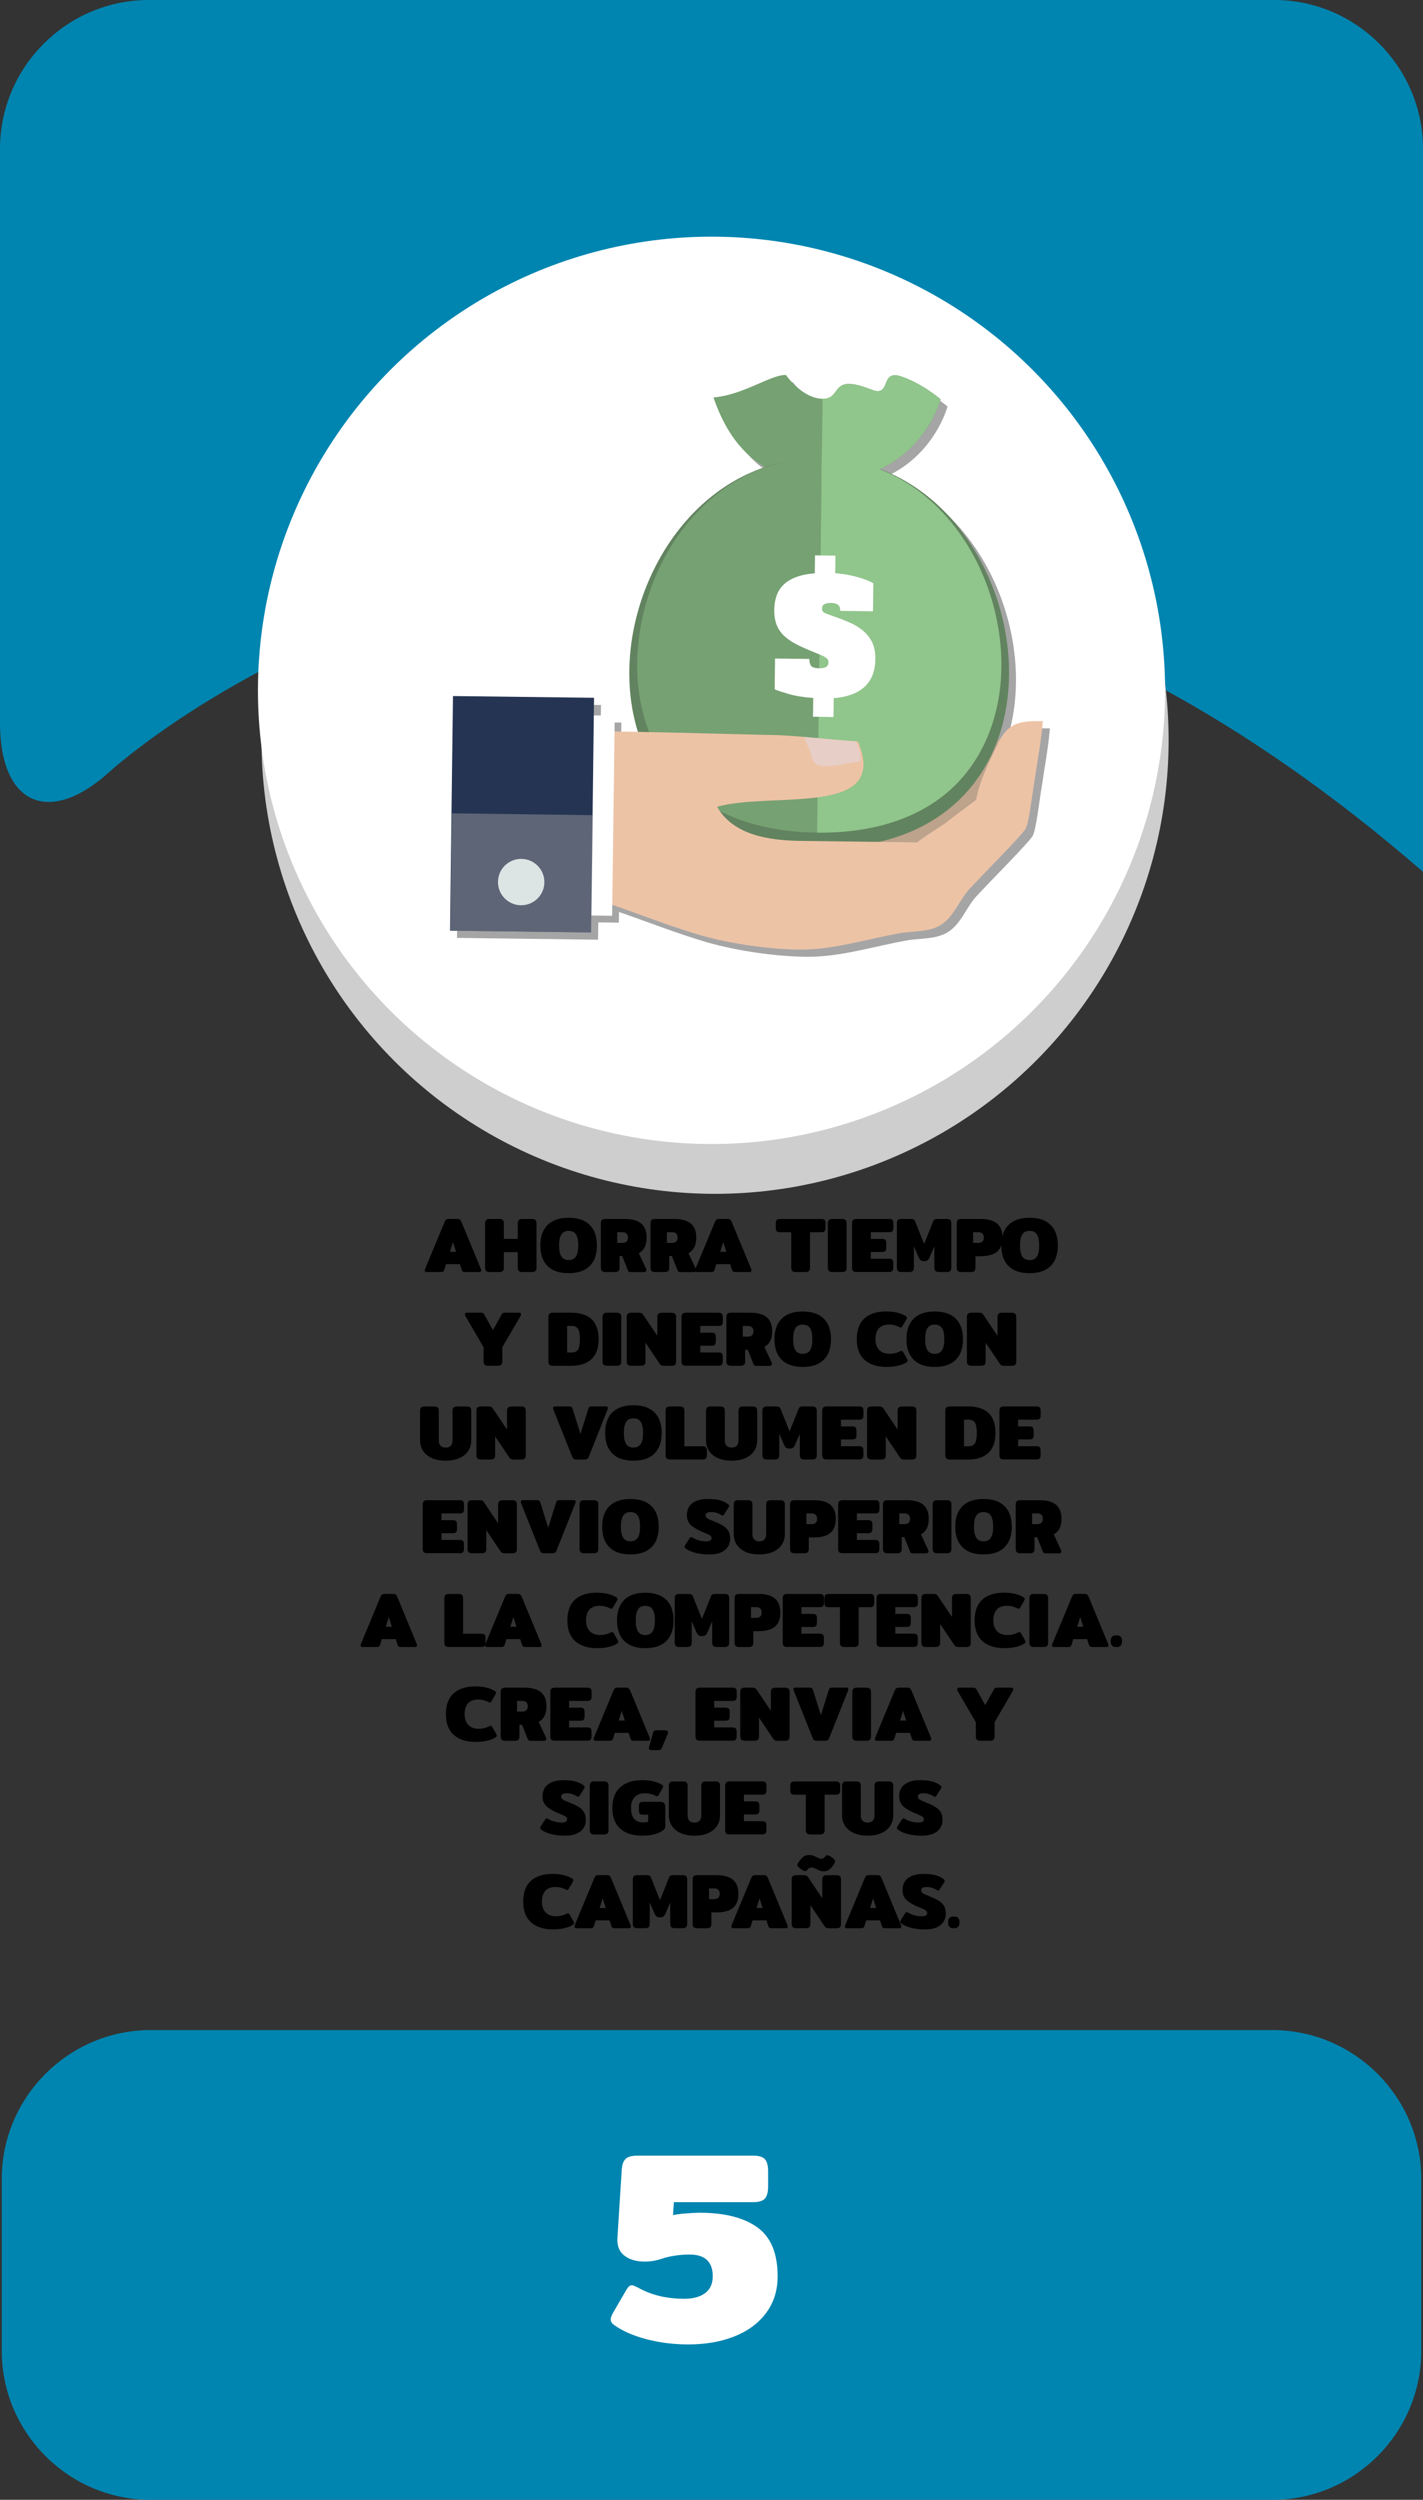 <?xml version="1.0" encoding="utf-8"?>
<!-- Generator: Adobe Illustrator 23.0.0, SVG Export Plug-In . SVG Version: 6.00 Build 0)  -->
<svg version="1.1" id="Capa_1" xmlns="http://www.w3.org/2000/svg" xmlns:xlink="http://www.w3.org/1999/xlink" x="0px" y="0px"
	 viewBox="0 0 382.63 672" style="enable-background:new 0 0 382.63 672;" xml:space="preserve">
<rect x="0" y="0" width="382.63" height="672" fill="#333333" stroke="none"/>
<style type="text/css">
	.st0{fill:#E2E2E2;}
	.st1{fill:#FFFFFF;}
	.st2{fill:#CCCDCE;}
	.st3{fill:#F2F2F2;}
	.st4{fill:none;}
	.st5{fill:#0085B0;}
	.st6{fill:#E0EF18;}
	.st7{fill:#CECECE;}
	.st8{fill:#22272F;}
	.st9{fill:#1B2538;}
	.st10{fill:#253452;}
	.st11{fill:#F9F9F9;}
	.st12{fill:#2D3543;}
	.st13{fill:#2A3D60;}
	.st14{fill:#6C92D5;}
	.st15{fill:#587955;}
	.st16{fill:#CD7054;}
	.st17{fill:#F1CC4B;}
	.st18{fill:#DFDFDF;}
	.st19{fill:#ACACAC;}
	.st20{fill:#00D13C;}
	.st21{fill:#866A5E;}
	.st22{fill:#F7DDCB;}
	.st23{fill:#FFE6D4;}
	.st24{fill:#2D2D2D;}
	.st25{fill:#1C1B1A;}
	.st26{fill:#F5F5F5;}
	.st27{fill:#77181C;}
	.st28{fill:#EAEAEA;}
	.st29{fill:#262525;}
	.st30{fill:#11100F;}
	.st31{fill:#FFFFFF;stroke:#000000;stroke-width:6;stroke-miterlimit:10;}
	.st32{fill:#D4D4D4;}
	.st33{fill:#C2C2C2;}
	.st34{fill:#505050;}
	.st35{fill:#53C2C9;}
	.st36{fill:#008B9C;}
	.st37{fill:none;stroke:#00550B;stroke-width:4;stroke-miterlimit:10;}
	.st38{fill:#CE2458;}
	.st39{fill:#155500;}
	.st40{fill:#1549FF;}
	.st41{fill:#606060;stroke:#C6C8CC;stroke-width:6;stroke-miterlimit:10;}
	.st42{fill:#727272;}
	.st43{fill:#207235;}
	.st44{fill:#A3A3A3;}
	.st45{fill:#BCBCBC;}
	.st46{fill:#2A5936;}
	.st47{opacity:0.7;fill:#7F7F7F;}
	.st48{fill:#DAA449;}
	.st49{fill:#85B681;}
	.st50{fill:#A1DC9B;}
	.st51{fill:#90C58B;}
	.st52{fill:#DD9225;}
	.st53{opacity:0.3;}
	.st54{fill:#81C378;}
	.st55{opacity:0.5;}
	.st56{fill:#A2CADE;}
	.st57{fill:#9BAEC9;}
	.st58{fill:#9D2B3B;}
	.st59{fill:#C1D4F2;}
	.st60{fill:#534D46;}
	.st61{fill:#191819;}
	.st62{fill:#222123;}
	.st63{fill:#F3FF00;}
	.st64{fill-rule:evenodd;clip-rule:evenodd;fill:#FFFFFF;}
	.st65{fill-rule:evenodd;clip-rule:evenodd;fill:#1996B8;}
	.st66{fill:none;stroke:#5A605A;stroke-width:4;stroke-miterlimit:10;}
	.st67{fill:#FFB412;}
	.st68{fill:#BACDD1;}
	.st69{fill:#1C4D59;}
	.st70{fill:#A14329;}
	.st71{fill:#FCC083;}
	.st72{fill:#E8AA63;}
	.st73{fill:#D40000;}
	.st74{opacity:0.35;fill:#7D7D7D;}
	.st75{fill:#E5E3E3;}
	.st76{fill:#121F5E;}
	.st77{fill:#A3ADAF;}
	.st78{fill:#C2C6C6;}
	.st79{fill:#E5E5E5;stroke:#FFFFFF;stroke-miterlimit:10;}
	.st80{fill:#ACB4B5;}
	.st81{fill:#7F8384;}
	.st82{fill:#282828;}
	.st83{fill:none;stroke:#46A508;stroke-width:6;stroke-miterlimit:10;}
	.st84{fill:none;stroke:#46A508;stroke-width:6;stroke-miterlimit:10;stroke-dasharray:11.742,11.742;}
	.st85{fill:#C89D76;}
	.st86{opacity:0.4;}
	.st87{fill:#ADADAD;}
	.st88{fill:#76A172;}
	.st89{fill:#62835F;}
	.st90{fill:#96D090;}
	.st91{fill:#EDC3A6;}
	.st92{opacity:0.69;}
	.st93{fill:#E5D3D6;}
	.st94{opacity:0.44;}
	.st95{fill:#A5A5A5;}
	.st96{fill:#DDE5E4;}
	.st97{fill:#FDFDFD;}
	.st98{fill:#E0C348;}
	.st99{fill:#606060;}
</style>
<g>
	<g>
		<path class="st5" d="M0,194.36c0,22,13.29,27.86,29.54,13.03c0,0,156.99-143.3,353.09,26.97V40c0-22-18-40-40-40H40
			C18,0,0,18,0,40V194.36z"/>
	</g>
	<g>
		<path class="st5" d="M382.16,632c0,22-18,40-40,40H40.48c-22,0-40-18-40-40v-46.27c0-22,18-40,40-40h301.68c22,0,40,18,40,40V632z
			"/>
	</g>
	<g>
		<path d="M114.22,341.51c0-0.13,0.04-0.28,0.11-0.46l5.23-12.58c0.13-0.29,0.27-0.5,0.43-0.62s0.39-0.18,0.68-0.18h2.29
			c0.29,0,0.52,0.06,0.68,0.18c0.16,0.12,0.3,0.33,0.43,0.62l5.21,12.58c0.07,0.18,0.11,0.34,0.11,0.46c0,0.29-0.15,0.44-0.46,0.44
			h-3.95c-0.43,0-0.71-0.19-0.82-0.57l-0.5-1.55h-3.72l-0.48,1.55c-0.11,0.38-0.38,0.57-0.82,0.57h-3.95
			C114.38,341.95,114.22,341.8,114.22,341.51z M122.62,336.51l-0.82-2.6l-0.82,2.6H122.62z"/>
		<path d="M130.72,341.66c-0.19-0.2-0.28-0.5-0.28-0.9v-11.89c0-0.41,0.09-0.71,0.28-0.9c0.19-0.2,0.51-0.29,0.98-0.29h2.5
			c0.48,0,0.81,0.09,1,0.28c0.19,0.19,0.28,0.49,0.28,0.91v4.16h3.74v-4.16c0-0.41,0.09-0.71,0.28-0.9c0.19-0.2,0.51-0.29,0.98-0.29
			h2.5c0.48,0,0.81,0.09,1,0.28c0.19,0.19,0.28,0.49,0.28,0.91v11.89c0,0.41-0.09,0.71-0.28,0.9c-0.19,0.2-0.52,0.29-1,0.29h-2.5
			c-0.46,0-0.79-0.1-0.98-0.29s-0.28-0.5-0.28-0.9v-4.16h-3.74v4.16c0,0.41-0.09,0.71-0.28,0.9s-0.52,0.29-1,0.29h-2.5
			C131.23,341.95,130.91,341.85,130.72,341.66z"/>
		<path d="M147.23,340.32c-1.29-1.29-1.93-3.13-1.93-5.51s0.64-4.22,1.93-5.51c1.29-1.29,3.18-1.94,5.67-1.94s4.38,0.65,5.67,1.94
			c1.29,1.29,1.93,3.13,1.93,5.51s-0.64,4.22-1.93,5.51c-1.29,1.3-3.18,1.94-5.67,1.94S148.52,341.62,147.23,340.32z M154.88,337.76
			c0.41-0.65,0.61-1.63,0.61-2.95c0-1.33-0.2-2.32-0.61-2.96c-0.41-0.64-1.06-0.97-1.97-0.97s-1.57,0.32-1.97,0.97
			c-0.41,0.64-0.61,1.63-0.61,2.96c0,1.32,0.2,2.3,0.61,2.95s1.06,0.98,1.97,0.98S154.47,338.41,154.88,337.76z"/>
		<path d="M161.84,341.66c-0.19-0.2-0.28-0.5-0.28-0.9v-11.89c0-0.41,0.09-0.71,0.28-0.9c0.19-0.2,0.52-0.29,0.98-0.29h5.02
			c2.1,0,3.63,0.42,4.59,1.25s1.44,2.09,1.44,3.77c0,1.01-0.17,1.86-0.52,2.55c-0.34,0.69-0.87,1.24-1.58,1.63l1.95,4.18
			c0.06,0.11,0.08,0.24,0.08,0.38c0,0.15-0.05,0.28-0.16,0.38c-0.11,0.1-0.24,0.15-0.41,0.15h-3.55c-0.22,0-0.4-0.03-0.54-0.09
			c-0.13-0.06-0.23-0.17-0.28-0.33l-1.55-3.91h-0.71v3.13c0,0.41-0.09,0.71-0.28,0.9s-0.52,0.29-1,0.29h-2.5
			C162.35,341.95,162.03,341.85,161.84,341.66z M167.39,334.12c0.45,0,0.8-0.12,1.06-0.36c0.26-0.24,0.39-0.59,0.39-1.07
			c0-0.49-0.13-0.85-0.39-1.09c-0.26-0.24-0.61-0.36-1.06-0.36h-1.43v2.88H167.39z"/>
		<path d="M175.19,341.66c-0.19-0.2-0.28-0.5-0.28-0.9v-11.89c0-0.41,0.09-0.71,0.28-0.9c0.19-0.2,0.52-0.29,0.98-0.29h5.02
			c2.1,0,3.63,0.42,4.59,1.25s1.44,2.09,1.44,3.77c0,1.01-0.17,1.86-0.52,2.55c-0.34,0.69-0.87,1.24-1.58,1.63l1.95,4.18
			c0.06,0.11,0.08,0.24,0.08,0.38c0,0.15-0.05,0.28-0.16,0.38c-0.11,0.1-0.24,0.15-0.41,0.15h-3.55c-0.22,0-0.4-0.03-0.54-0.09
			c-0.13-0.06-0.23-0.17-0.28-0.33l-1.55-3.91h-0.71v3.13c0,0.41-0.09,0.71-0.28,0.9s-0.52,0.29-1,0.29h-2.5
			C175.71,341.95,175.38,341.85,175.19,341.66z M180.75,334.12c0.45,0,0.8-0.12,1.06-0.36c0.26-0.24,0.39-0.59,0.39-1.07
			c0-0.49-0.13-0.85-0.39-1.09c-0.26-0.24-0.61-0.36-1.06-0.36h-1.43v2.88H180.75z"/>
		<path d="M186.9,341.51c0-0.13,0.04-0.28,0.11-0.46l5.23-12.58c0.13-0.29,0.27-0.5,0.43-0.62c0.16-0.12,0.39-0.18,0.68-0.18h2.29
			c0.29,0,0.52,0.06,0.68,0.18s0.3,0.33,0.43,0.62l5.21,12.58c0.07,0.18,0.1,0.34,0.1,0.46c0,0.29-0.15,0.44-0.46,0.44h-3.95
			c-0.43,0-0.71-0.19-0.82-0.57l-0.5-1.55h-3.72l-0.48,1.55c-0.11,0.38-0.39,0.57-0.82,0.57h-3.95
			C187.05,341.95,186.9,341.8,186.9,341.51z M195.3,336.51l-0.82-2.6l-0.82,2.6H195.3z"/>
		<path d="M213.04,341.66c-0.19-0.2-0.28-0.5-0.28-0.9v-9.51h-3.02c-0.45,0-0.75-0.09-0.91-0.28c-0.16-0.19-0.24-0.49-0.24-0.91
			v-1.18c0-0.42,0.08-0.72,0.24-0.91c0.16-0.19,0.46-0.28,0.91-0.28h11.09c0.45,0,0.75,0.09,0.91,0.28
			c0.16,0.19,0.24,0.49,0.24,0.91v1.18c0,0.42-0.08,0.72-0.24,0.91c-0.16,0.19-0.46,0.28-0.91,0.28h-3.03v9.51
			c0,0.41-0.09,0.71-0.28,0.9c-0.19,0.2-0.52,0.29-1,0.29h-2.5C213.55,341.95,213.22,341.85,213.04,341.66z"/>
		<path d="M222.88,341.66c-0.19-0.2-0.28-0.5-0.28-0.9v-11.89c0-0.41,0.09-0.71,0.28-0.9c0.19-0.2,0.51-0.29,0.98-0.29h2.5
			c0.48,0,0.81,0.09,1,0.28c0.19,0.19,0.28,0.49,0.28,0.91v11.89c0,0.41-0.09,0.71-0.28,0.9s-0.52,0.29-1,0.29h-2.5
			C223.4,341.95,223.07,341.85,222.88,341.66z"/>
		<path d="M229.39,341.66c-0.19-0.2-0.28-0.5-0.28-0.9v-11.89c0-0.41,0.09-0.71,0.28-0.9c0.19-0.2,0.51-0.29,0.98-0.29h8.69
			c0.45,0,0.75,0.09,0.91,0.28c0.16,0.19,0.24,0.49,0.24,0.91v1.18c0,0.42-0.08,0.72-0.24,0.91c-0.16,0.19-0.47,0.28-0.91,0.28
			h-4.91v1.81h3.02c0.45,0,0.75,0.09,0.91,0.28c0.16,0.19,0.24,0.49,0.24,0.91v1.13c0,0.42-0.08,0.72-0.24,0.91
			c-0.16,0.19-0.46,0.28-0.91,0.28h-3.02v1.81h4.89c0.45,0,0.75,0.09,0.91,0.28c0.16,0.19,0.24,0.49,0.24,0.91v1.18
			c0,0.42-0.08,0.72-0.24,0.91c-0.16,0.19-0.47,0.28-0.91,0.28h-8.67C229.91,341.95,229.58,341.85,229.39,341.66z"/>
		<path d="M241.45,341.66c-0.19-0.2-0.28-0.5-0.28-0.9v-11.91c0-0.41,0.09-0.7,0.28-0.89c0.19-0.19,0.52-0.28,1-0.28h2.42
			c0.31,0,0.55,0.04,0.74,0.12c0.18,0.08,0.32,0.23,0.42,0.45l2.46,6.15l2.46-6.15c0.1-0.22,0.24-0.37,0.42-0.45
			c0.18-0.08,0.43-0.12,0.73-0.12h2.42c0.48,0,0.81,0.09,1,0.28c0.19,0.19,0.28,0.49,0.28,0.89v11.91c0,0.41-0.09,0.71-0.28,0.9
			c-0.19,0.2-0.51,0.29-0.98,0.29h-2.02c-0.46,0-0.79-0.1-0.99-0.29c-0.2-0.2-0.29-0.5-0.29-0.9v-5.73l-1.24,2.86
			c-0.17,0.41-0.35,0.7-0.55,0.87c-0.2,0.17-0.52,0.26-0.96,0.26c-0.45,0-0.77-0.09-0.97-0.26c-0.2-0.17-0.38-0.47-0.55-0.87
			l-1.24-2.86v5.73c0,0.41-0.09,0.71-0.28,0.9s-0.52,0.29-1,0.29h-2.02C241.96,341.95,241.64,341.85,241.45,341.66z"/>
		<path d="M257.53,341.66c-0.19-0.2-0.28-0.5-0.28-0.9v-11.89c0-0.41,0.09-0.71,0.28-0.9c0.19-0.2,0.52-0.29,0.98-0.29h5.02
			c2.1,0,3.63,0.42,4.59,1.25s1.44,2.09,1.44,3.77c0,1.68-0.48,2.93-1.44,3.76s-2.48,1.24-4.57,1.24h-1.26v3.07
			c0,0.41-0.09,0.71-0.28,0.9s-0.52,0.29-1,0.29h-2.5C258.05,341.95,257.72,341.85,257.53,341.66z M263.09,334.12
			c0.45,0,0.8-0.12,1.06-0.36c0.26-0.24,0.39-0.59,0.39-1.07c0-0.49-0.13-0.85-0.39-1.09c-0.26-0.24-0.61-0.36-1.06-0.36h-1.43v2.88
			H263.09z"/>
		<path d="M271.17,340.32c-1.29-1.29-1.93-3.13-1.93-5.51s0.64-4.22,1.93-5.51c1.29-1.29,3.18-1.94,5.67-1.94
			c2.49,0,4.38,0.65,5.67,1.94c1.29,1.29,1.93,3.13,1.93,5.51s-0.64,4.22-1.93,5.51c-1.29,1.3-3.18,1.94-5.67,1.94
			C274.35,342.27,272.46,341.62,271.17,340.32z M278.82,337.76c0.41-0.65,0.61-1.63,0.61-2.95c0-1.33-0.2-2.32-0.61-2.96
			c-0.41-0.64-1.06-0.97-1.97-0.97c-0.91,0-1.57,0.32-1.97,0.97c-0.41,0.64-0.61,1.63-0.61,2.96c0,1.32,0.2,2.3,0.61,2.95
			s1.06,0.98,1.97,0.98C277.75,338.74,278.41,338.41,278.82,337.76z"/>
		<path d="M130.31,366.86c-0.19-0.2-0.28-0.5-0.28-0.9v-3.8l-4.89-8.38c-0.08-0.15-0.13-0.3-0.13-0.44c0-0.31,0.16-0.46,0.48-0.46
			h3.95c0.21,0,0.37,0.05,0.48,0.14c0.11,0.09,0.22,0.23,0.34,0.43l2.29,4.12l2.29-4.12c0.11-0.2,0.22-0.34,0.34-0.43
			c0.11-0.09,0.27-0.14,0.48-0.14h3.95c0.32,0,0.48,0.15,0.48,0.46c0,0.14-0.04,0.29-0.13,0.44l-4.89,8.38v3.8
			c0,0.41-0.09,0.71-0.28,0.9c-0.19,0.2-0.52,0.29-1,0.29h-2.5C130.82,367.15,130.5,367.05,130.31,366.86z"/>
		<path d="M147.74,366.86c-0.19-0.2-0.28-0.5-0.28-0.9v-11.89c0-0.41,0.09-0.71,0.28-0.9c0.19-0.2,0.52-0.29,0.98-0.29h4.83
			c4.94,0,7.41,2.38,7.41,7.14c0,2.35-0.63,4.13-1.9,5.33s-3.1,1.81-5.51,1.81h-4.83C148.25,367.15,147.93,367.05,147.74,366.86z
			 M153.73,363.58c0.78,0,1.35-0.26,1.69-0.78c0.34-0.52,0.51-1.45,0.51-2.79c0-1.34-0.17-2.28-0.51-2.79
			c-0.34-0.52-0.91-0.78-1.69-0.78h-1.24v7.14H153.73z"/>
		<path d="M162.29,366.86c-0.19-0.2-0.28-0.5-0.28-0.9v-11.89c0-0.41,0.09-0.71,0.28-0.9c0.19-0.2,0.52-0.29,0.98-0.29h2.5
			c0.47,0,0.81,0.09,1,0.28c0.19,0.19,0.28,0.49,0.28,0.91v11.89c0,0.41-0.09,0.71-0.28,0.9s-0.52,0.29-1,0.29h-2.5
			C162.8,367.15,162.48,367.05,162.29,366.86z"/>
		<path d="M168.8,366.86c-0.19-0.2-0.28-0.5-0.28-0.9v-11.91c0-0.41,0.1-0.7,0.28-0.89c0.19-0.19,0.52-0.28,1-0.28h2
			c0.29,0,0.52,0.04,0.68,0.12s0.32,0.23,0.47,0.45l3.8,5.65v-5.02c0-0.41,0.09-0.71,0.28-0.9c0.19-0.2,0.52-0.29,0.98-0.29h2.5
			c0.47,0,0.81,0.09,1,0.28c0.19,0.19,0.28,0.49,0.28,0.91v11.91c0,0.41-0.09,0.7-0.28,0.89c-0.19,0.19-0.52,0.28-1,0.28h-2
			c-0.29,0-0.52-0.04-0.68-0.12c-0.16-0.08-0.32-0.23-0.47-0.45l-3.8-5.65v5.04c0,0.41-0.09,0.7-0.28,0.89
			c-0.19,0.19-0.52,0.28-1,0.28h-2.5C169.31,367.15,168.99,367.05,168.8,366.86z"/>
		<path d="M183.54,366.86c-0.19-0.2-0.28-0.5-0.28-0.9v-11.89c0-0.41,0.09-0.71,0.28-0.9c0.19-0.2,0.52-0.29,0.98-0.29h8.69
			c0.45,0,0.75,0.09,0.91,0.28c0.16,0.19,0.24,0.49,0.24,0.91v1.18c0,0.42-0.08,0.72-0.24,0.91c-0.16,0.19-0.46,0.28-0.91,0.28
			h-4.91v1.81h3.02c0.45,0,0.75,0.09,0.91,0.28c0.16,0.19,0.24,0.49,0.24,0.91v1.13c0,0.42-0.08,0.72-0.24,0.91
			c-0.16,0.19-0.47,0.28-0.91,0.28h-3.02v1.81h4.89c0.45,0,0.75,0.09,0.91,0.28c0.16,0.19,0.24,0.49,0.24,0.91v1.18
			c0,0.42-0.08,0.72-0.24,0.91c-0.16,0.19-0.47,0.28-0.91,0.28h-8.67C184.06,367.15,183.73,367.05,183.54,366.86z"/>
		<path d="M195.6,366.86c-0.19-0.2-0.28-0.5-0.28-0.9v-11.89c0-0.41,0.09-0.71,0.28-0.9c0.19-0.2,0.51-0.29,0.98-0.29h5.02
			c2.1,0,3.63,0.42,4.59,1.25s1.44,2.09,1.44,3.77c0,1.01-0.17,1.86-0.51,2.55c-0.34,0.69-0.87,1.24-1.59,1.63l1.95,4.18
			c0.06,0.11,0.08,0.24,0.08,0.38c0,0.15-0.05,0.28-0.16,0.38c-0.1,0.1-0.24,0.15-0.41,0.15h-3.55c-0.22,0-0.4-0.03-0.54-0.09
			c-0.13-0.06-0.23-0.17-0.28-0.33l-1.55-3.91h-0.71v3.13c0,0.41-0.09,0.71-0.28,0.9s-0.52,0.29-1,0.29h-2.5
			C196.11,367.15,195.78,367.05,195.6,366.86z M201.15,359.32c0.45,0,0.8-0.12,1.06-0.36c0.26-0.24,0.39-0.59,0.39-1.07
			c0-0.49-0.13-0.85-0.39-1.09c-0.26-0.24-0.61-0.36-1.06-0.36h-1.43v2.88H201.15z"/>
		<path d="M210.18,365.52c-1.29-1.29-1.93-3.13-1.93-5.51s0.64-4.22,1.93-5.51c1.29-1.29,3.18-1.94,5.67-1.94s4.38,0.65,5.67,1.94
			s1.93,3.13,1.93,5.51s-0.64,4.22-1.93,5.51c-1.29,1.3-3.18,1.94-5.67,1.94S211.47,366.82,210.18,365.52z M217.82,362.96
			c0.41-0.65,0.61-1.63,0.61-2.95c0-1.33-0.2-2.32-0.61-2.96c-0.41-0.64-1.06-0.97-1.97-0.97s-1.57,0.32-1.97,0.97
			c-0.41,0.64-0.61,1.63-0.61,2.96c0,1.32,0.2,2.3,0.61,2.95s1.06,0.98,1.97,0.98S217.42,363.61,217.82,362.96z"/>
		<path d="M232.5,365.59c-1.41-1.25-2.12-3.11-2.12-5.58c0-2.48,0.68-4.34,2.05-5.59c1.37-1.25,3.31-1.87,5.85-1.87
			c1.15,0,2.17,0.11,3.07,0.34s1.65,0.54,2.25,0.94c0.17,0.13,0.25,0.27,0.25,0.42c0,0.13-0.06,0.3-0.19,0.52l-1.05,1.81
			c-0.11,0.2-0.25,0.29-0.4,0.29c-0.1,0-0.26-0.06-0.48-0.17c-0.39-0.2-0.8-0.35-1.23-0.46c-0.43-0.11-0.93-0.17-1.5-0.17
			c-1.16,0-2.05,0.34-2.67,1.01c-0.62,0.67-0.92,1.64-0.92,2.92c0,1.26,0.34,2.23,1.01,2.91s1.59,1.02,2.75,1.02
			c1.01,0,1.93-0.21,2.77-0.63c0.22-0.11,0.38-0.17,0.48-0.17c0.15,0,0.29,0.1,0.4,0.29l1.05,1.81c0.13,0.22,0.19,0.4,0.19,0.53
			c0,0.15-0.08,0.29-0.25,0.42c-0.6,0.41-1.36,0.72-2.27,0.94c-0.91,0.22-1.94,0.34-3.09,0.34
			C235.9,367.47,233.92,366.84,232.5,365.59z"/>
		<path d="M245.67,365.52c-1.29-1.29-1.93-3.13-1.93-5.51s0.64-4.22,1.93-5.51c1.29-1.29,3.18-1.94,5.67-1.94
			c2.49,0,4.38,0.65,5.67,1.94c1.29,1.29,1.93,3.13,1.93,5.51s-0.64,4.22-1.93,5.51c-1.29,1.3-3.18,1.94-5.67,1.94
			C248.85,367.47,246.96,366.82,245.67,365.52z M253.31,362.96c0.41-0.65,0.61-1.63,0.61-2.95c0-1.33-0.2-2.32-0.61-2.96
			c-0.41-0.64-1.06-0.97-1.97-0.97c-0.91,0-1.57,0.32-1.97,0.97c-0.41,0.64-0.61,1.63-0.61,2.96c0,1.32,0.2,2.3,0.61,2.95
			s1.06,0.98,1.97,0.98C252.25,363.94,252.91,363.61,253.31,362.96z"/>
		<path d="M260.27,366.86c-0.19-0.2-0.28-0.5-0.28-0.9v-11.91c0-0.41,0.1-0.7,0.28-0.89c0.19-0.19,0.52-0.28,1-0.28h2
			c0.29,0,0.52,0.04,0.68,0.12s0.32,0.23,0.47,0.45l3.8,5.65v-5.02c0-0.41,0.09-0.71,0.28-0.9c0.19-0.2,0.52-0.29,0.98-0.29h2.5
			c0.47,0,0.81,0.09,1,0.28c0.19,0.19,0.28,0.49,0.28,0.91v11.91c0,0.41-0.09,0.7-0.28,0.89c-0.19,0.19-0.52,0.28-1,0.28h-2
			c-0.29,0-0.52-0.04-0.68-0.12c-0.16-0.08-0.32-0.23-0.47-0.45l-3.8-5.65v5.04c0,0.41-0.09,0.7-0.28,0.89
			c-0.19,0.19-0.52,0.28-1,0.28h-2.5C260.79,367.15,260.46,367.05,260.27,366.86z"/>
		<path d="M116.23,392.01c-1.04-0.44-1.84-1.08-2.42-1.91c-0.57-0.83-0.86-1.82-0.86-2.97v-7.85c0-0.41,0.09-0.71,0.28-0.9
			c0.19-0.2,0.51-0.29,0.98-0.29h2.5c0.48,0,0.81,0.09,1,0.28c0.19,0.19,0.28,0.49,0.28,0.91v7.92c0,0.66,0.16,1.15,0.49,1.47
			c0.33,0.32,0.78,0.48,1.35,0.48s1.03-0.16,1.36-0.48c0.33-0.32,0.49-0.81,0.49-1.47v-7.92c0-0.41,0.09-0.71,0.28-0.9
			c0.19-0.2,0.51-0.29,0.98-0.29h2.5c0.48,0,0.81,0.09,1,0.28c0.19,0.19,0.28,0.49,0.28,0.91v7.85c0,1.15-0.29,2.14-0.86,2.97
			c-0.57,0.83-1.38,1.47-2.42,1.91c-1.04,0.44-2.24,0.66-3.61,0.66C118.47,392.67,117.26,392.45,116.23,392.01z"/>
		<path d="M128.38,392.06c-0.19-0.2-0.28-0.5-0.28-0.9v-11.91c0-0.41,0.09-0.7,0.28-0.89c0.19-0.19,0.52-0.28,1-0.28h2
			c0.29,0,0.52,0.04,0.68,0.12c0.16,0.08,0.32,0.23,0.47,0.45l3.8,5.65v-5.02c0-0.41,0.1-0.71,0.28-0.9
			c0.19-0.2,0.51-0.29,0.98-0.29h2.5c0.48,0,0.81,0.09,1,0.28c0.19,0.19,0.28,0.49,0.28,0.91v11.91c0,0.41-0.09,0.7-0.28,0.89
			c-0.19,0.19-0.52,0.28-1,0.28h-2c-0.29,0-0.52-0.04-0.68-0.12s-0.32-0.23-0.47-0.45l-3.8-5.65v5.04c0,0.41-0.09,0.7-0.28,0.89
			c-0.19,0.19-0.52,0.28-1,0.28h-2.5C128.89,392.35,128.56,392.25,128.38,392.06z"/>
		<path d="M154.25,392.17c-0.16-0.12-0.3-0.33-0.41-0.62l-5.02-12.58c-0.07-0.18-0.11-0.34-0.11-0.46c0-0.29,0.15-0.44,0.46-0.44
			h3.95c0.43,0,0.71,0.19,0.82,0.57l2.14,6.85l2.14-6.85c0.11-0.38,0.38-0.57,0.82-0.57h3.95c0.31,0,0.46,0.15,0.46,0.44
			c0,0.13-0.04,0.28-0.11,0.46l-5,12.58c-0.11,0.29-0.25,0.5-0.41,0.62c-0.16,0.12-0.4,0.18-0.7,0.18h-2.29
			C154.64,392.35,154.41,392.29,154.25,392.17z"/>
		<path d="M164.65,390.72c-1.29-1.29-1.93-3.13-1.93-5.51s0.64-4.22,1.93-5.51c1.29-1.29,3.18-1.94,5.67-1.94
			c2.49,0,4.38,0.65,5.67,1.94c1.29,1.29,1.93,3.13,1.93,5.51s-0.64,4.22-1.93,5.51c-1.29,1.3-3.18,1.94-5.67,1.94
			C167.83,392.67,165.94,392.02,164.65,390.72z M172.3,388.16c0.41-0.65,0.61-1.63,0.61-2.95c0-1.33-0.2-2.32-0.61-2.96
			c-0.41-0.64-1.06-0.97-1.97-0.97c-0.91,0-1.57,0.32-1.97,0.97c-0.41,0.64-0.61,1.63-0.61,2.96c0,1.32,0.2,2.3,0.61,2.95
			s1.06,0.98,1.97,0.98C171.23,389.14,171.89,388.81,172.3,388.16z"/>
		<path d="M179.26,392.06c-0.19-0.2-0.28-0.5-0.28-0.9v-11.89c0-0.41,0.09-0.71,0.28-0.9c0.19-0.2,0.51-0.29,0.98-0.29h2.5
			c0.48,0,0.81,0.09,1,0.28c0.19,0.19,0.28,0.49,0.28,0.91v9.51h4.89c0.45,0,0.75,0.09,0.91,0.28c0.16,0.19,0.24,0.49,0.24,0.91
			v1.18c0,0.42-0.08,0.72-0.24,0.91c-0.16,0.19-0.47,0.28-0.91,0.28h-8.67C179.77,392.35,179.45,392.25,179.26,392.06z"/>
		<path d="M193.13,392.01c-1.04-0.44-1.84-1.08-2.42-1.91c-0.57-0.83-0.86-1.82-0.86-2.97v-7.85c0-0.41,0.1-0.71,0.28-0.9
			c0.19-0.2,0.51-0.29,0.98-0.29h2.5c0.48,0,0.81,0.09,1,0.28c0.19,0.19,0.28,0.49,0.28,0.91v7.92c0,0.66,0.16,1.15,0.49,1.47
			c0.33,0.32,0.78,0.48,1.35,0.48s1.03-0.16,1.35-0.48c0.33-0.32,0.49-0.81,0.49-1.47v-7.92c0-0.41,0.09-0.71,0.28-0.9
			c0.19-0.2,0.52-0.29,0.98-0.29h2.5c0.47,0,0.81,0.09,1,0.28c0.19,0.19,0.28,0.49,0.28,0.91v7.85c0,1.15-0.29,2.14-0.86,2.97
			c-0.57,0.83-1.38,1.47-2.42,1.91c-1.04,0.44-2.24,0.66-3.61,0.66C195.37,392.67,194.16,392.45,193.13,392.01z"/>
		<path d="M205.28,392.06c-0.19-0.2-0.28-0.5-0.28-0.9v-11.91c0-0.41,0.1-0.7,0.28-0.89c0.19-0.19,0.52-0.28,1-0.28h2.42
			c0.31,0,0.55,0.04,0.73,0.12s0.32,0.23,0.42,0.45l2.46,6.15l2.46-6.15c0.1-0.22,0.24-0.37,0.42-0.45s0.43-0.12,0.73-0.12h2.42
			c0.48,0,0.81,0.09,1,0.28c0.19,0.19,0.28,0.49,0.28,0.89v11.91c0,0.41-0.1,0.71-0.28,0.9s-0.51,0.29-0.98,0.29h-2.02
			c-0.46,0-0.79-0.1-0.99-0.29c-0.2-0.2-0.29-0.5-0.29-0.9v-5.73l-1.24,2.86c-0.17,0.41-0.35,0.7-0.55,0.87s-0.52,0.26-0.97,0.26
			c-0.45,0-0.77-0.09-0.97-0.26s-0.38-0.47-0.55-0.87l-1.24-2.86v5.73c0,0.41-0.09,0.71-0.28,0.9c-0.19,0.2-0.52,0.29-1,0.29h-2.02
			C205.79,392.35,205.46,392.25,205.28,392.06z"/>
		<path d="M221.36,392.06c-0.19-0.2-0.28-0.5-0.28-0.9v-11.89c0-0.41,0.1-0.71,0.28-0.9c0.19-0.2,0.51-0.29,0.98-0.29h8.69
			c0.45,0,0.75,0.09,0.91,0.28c0.16,0.19,0.24,0.49,0.24,0.91v1.18c0,0.42-0.08,0.72-0.24,0.91c-0.16,0.19-0.47,0.28-0.91,0.28
			h-4.91v1.81h3.02c0.45,0,0.75,0.09,0.91,0.28c0.16,0.19,0.24,0.49,0.24,0.91v1.13c0,0.42-0.08,0.72-0.24,0.91
			c-0.16,0.19-0.47,0.28-0.91,0.28h-3.02v1.81h4.89c0.45,0,0.75,0.09,0.91,0.28c0.16,0.19,0.24,0.49,0.24,0.91v1.18
			c0,0.42-0.08,0.72-0.24,0.91c-0.16,0.19-0.47,0.28-0.91,0.28h-8.67C221.88,392.35,221.55,392.25,221.36,392.06z"/>
		<path d="M233.42,392.06c-0.19-0.2-0.28-0.5-0.28-0.9v-11.91c0-0.41,0.09-0.7,0.28-0.89c0.19-0.19,0.52-0.28,1-0.28h1.99
			c0.29,0,0.52,0.04,0.68,0.12s0.32,0.23,0.47,0.45l3.8,5.65v-5.02c0-0.41,0.09-0.71,0.28-0.9c0.19-0.2,0.51-0.29,0.98-0.29h2.5
			c0.48,0,0.81,0.09,1,0.28c0.19,0.19,0.28,0.49,0.28,0.91v11.91c0,0.41-0.09,0.7-0.28,0.89c-0.19,0.19-0.52,0.28-1,0.28h-1.99
			c-0.29,0-0.52-0.04-0.68-0.12c-0.16-0.08-0.32-0.23-0.47-0.45l-3.8-5.65v5.04c0,0.41-0.09,0.7-0.28,0.89
			c-0.19,0.19-0.52,0.28-1,0.28h-2.5C233.93,392.35,233.61,392.25,233.42,392.06z"/>
		<path d="M254.46,392.06c-0.19-0.2-0.28-0.5-0.28-0.9v-11.89c0-0.41,0.09-0.71,0.28-0.9c0.19-0.2,0.52-0.29,0.98-0.29h4.83
			c4.94,0,7.41,2.38,7.41,7.14c0,2.35-0.63,4.13-1.9,5.33s-3.1,1.81-5.51,1.81h-4.83C254.97,392.35,254.65,392.25,254.46,392.06z
			 M260.45,388.78c0.78,0,1.35-0.26,1.69-0.78c0.34-0.52,0.51-1.45,0.51-2.79c0-1.34-0.17-2.28-0.51-2.79
			c-0.34-0.52-0.91-0.78-1.69-0.78h-1.24v7.14H260.45z"/>
		<path d="M269.01,392.06c-0.19-0.2-0.28-0.5-0.28-0.9v-11.89c0-0.41,0.09-0.71,0.28-0.9c0.19-0.2,0.52-0.29,0.98-0.29h8.69
			c0.45,0,0.75,0.09,0.91,0.28c0.16,0.19,0.24,0.49,0.24,0.91v1.18c0,0.42-0.08,0.72-0.24,0.91c-0.16,0.19-0.46,0.28-0.91,0.28
			h-4.91v1.81h3.02c0.45,0,0.75,0.09,0.91,0.28c0.16,0.19,0.24,0.49,0.24,0.91v1.13c0,0.42-0.08,0.72-0.24,0.91
			c-0.16,0.19-0.47,0.28-0.91,0.28h-3.02v1.81h4.89c0.45,0,0.75,0.09,0.91,0.28c0.16,0.19,0.24,0.49,0.24,0.91v1.18
			c0,0.42-0.08,0.72-0.24,0.91c-0.16,0.19-0.47,0.28-0.91,0.28h-8.67C269.53,392.35,269.2,392.25,269.01,392.06z"/>
		<path d="M113.95,417.26c-0.19-0.2-0.28-0.5-0.28-0.9v-11.89c0-0.41,0.1-0.71,0.28-0.9c0.19-0.2,0.51-0.29,0.98-0.29h8.69
			c0.45,0,0.75,0.09,0.91,0.28c0.16,0.19,0.24,0.49,0.24,0.91v1.18c0,0.42-0.08,0.72-0.24,0.91c-0.16,0.19-0.47,0.28-0.91,0.28
			h-4.91v1.81h3.02c0.45,0,0.75,0.09,0.91,0.28c0.16,0.19,0.24,0.49,0.24,0.91v1.13c0,0.42-0.08,0.72-0.24,0.91
			c-0.16,0.19-0.47,0.28-0.91,0.28h-3.02v1.81h4.89c0.45,0,0.75,0.09,0.91,0.28c0.16,0.19,0.24,0.49,0.24,0.91v1.18
			c0,0.42-0.08,0.72-0.24,0.91c-0.16,0.19-0.47,0.28-0.91,0.28h-8.67C114.46,417.55,114.14,417.45,113.95,417.26z"/>
		<path d="M126,417.26c-0.19-0.2-0.28-0.5-0.28-0.9v-11.91c0-0.41,0.09-0.7,0.28-0.89c0.19-0.19,0.52-0.28,1-0.28h1.99
			c0.29,0,0.52,0.04,0.68,0.12s0.32,0.23,0.47,0.45l3.8,5.65v-5.02c0-0.41,0.09-0.71,0.28-0.9c0.19-0.2,0.51-0.29,0.98-0.29h2.5
			c0.48,0,0.81,0.09,1,0.28c0.19,0.19,0.28,0.49,0.28,0.91v11.91c0,0.41-0.09,0.7-0.28,0.89c-0.19,0.19-0.52,0.28-1,0.28h-1.99
			c-0.29,0-0.52-0.04-0.68-0.12c-0.16-0.08-0.32-0.23-0.47-0.45l-3.8-5.65v5.04c0,0.41-0.09,0.7-0.28,0.89
			c-0.19,0.19-0.52,0.28-1,0.28h-2.5C126.52,417.55,126.19,417.45,126,417.26z"/>
		<path d="M145.57,417.37c-0.16-0.12-0.3-0.33-0.41-0.62l-5.02-12.58c-0.07-0.18-0.1-0.34-0.1-0.46c0-0.29,0.15-0.44,0.46-0.44h3.95
			c0.43,0,0.71,0.19,0.82,0.57l2.14,6.85l2.14-6.85c0.11-0.38,0.38-0.57,0.82-0.57h3.95c0.31,0,0.46,0.15,0.46,0.44
			c0,0.13-0.04,0.28-0.11,0.46l-5,12.58c-0.11,0.29-0.25,0.5-0.41,0.62c-0.16,0.12-0.39,0.18-0.7,0.18h-2.29
			C145.97,417.55,145.73,417.49,145.57,417.37z"/>
		<path d="M156.12,417.26c-0.19-0.2-0.28-0.5-0.28-0.9v-11.89c0-0.41,0.09-0.71,0.28-0.9c0.19-0.2,0.52-0.29,0.98-0.29h2.5
			c0.47,0,0.81,0.09,1,0.28c0.19,0.19,0.28,0.49,0.28,0.91v11.89c0,0.41-0.09,0.71-0.28,0.9s-0.52,0.29-1,0.29h-2.5
			C156.63,417.55,156.3,417.45,156.12,417.26z"/>
		<path d="M163.85,415.92c-1.29-1.29-1.93-3.13-1.93-5.51s0.64-4.22,1.93-5.51s3.18-1.94,5.67-1.94c2.49,0,4.38,0.65,5.67,1.94
			s1.93,3.13,1.93,5.51s-0.64,4.22-1.93,5.51c-1.29,1.3-3.18,1.94-5.67,1.94C167.03,417.87,165.14,417.22,163.85,415.92z
			 M171.5,413.36c0.41-0.65,0.61-1.63,0.61-2.95c0-1.33-0.2-2.32-0.61-2.96c-0.41-0.64-1.06-0.97-1.97-0.97
			c-0.91,0-1.57,0.32-1.97,0.97c-0.41,0.64-0.61,1.63-0.61,2.96c0,1.32,0.2,2.3,0.61,2.95s1.06,0.98,1.97,0.98
			C170.43,414.34,171.09,414.01,171.5,413.36z"/>
		<path d="M187.14,417.47c-1.09-0.27-1.97-0.64-2.65-1.11c-0.28-0.2-0.42-0.38-0.42-0.57c0-0.13,0.05-0.26,0.15-0.4l1.22-1.91
			c0.13-0.18,0.25-0.27,0.38-0.27c0.11,0,0.24,0.05,0.4,0.15c0.5,0.31,1.08,0.55,1.73,0.72c0.65,0.18,1.28,0.26,1.9,0.26
			c0.52,0,0.89-0.07,1.12-0.21c0.23-0.14,0.35-0.36,0.35-0.65c0-0.32-0.15-0.58-0.46-0.78c-0.31-0.2-0.84-0.44-1.6-0.74
			c-1.41-0.55-2.53-1.17-3.34-1.86c-0.81-0.69-1.22-1.61-1.22-2.76c0-1.46,0.51-2.55,1.52-3.29c1.02-0.74,2.38-1.1,4.11-1.1
			c1.2,0,2.23,0.1,3.08,0.31s1.58,0.54,2.22,0.99c0.28,0.2,0.42,0.38,0.42,0.57c0,0.13-0.05,0.26-0.15,0.4l-1.22,1.91
			c-0.13,0.2-0.25,0.29-0.38,0.29c-0.08,0-0.22-0.06-0.4-0.17c-0.34-0.22-0.73-0.41-1.2-0.56c-0.46-0.15-0.96-0.22-1.49-0.22
			c-0.49,0-0.86,0.07-1.11,0.21c-0.25,0.14-0.38,0.36-0.38,0.67c0,0.25,0.09,0.46,0.26,0.63c0.17,0.17,0.4,0.31,0.66,0.43
			c0.27,0.12,0.73,0.31,1.38,0.58c1.05,0.42,1.88,0.82,2.48,1.21c0.6,0.39,1.06,0.85,1.37,1.39c0.31,0.54,0.46,1.22,0.46,2.05
			c0,1.26-0.47,2.28-1.42,3.06c-0.95,0.78-2.36,1.17-4.23,1.17C189.42,417.87,188.23,417.73,187.14,417.47z"/>
		<path d="M200.56,417.21c-1.04-0.44-1.84-1.08-2.42-1.91c-0.57-0.83-0.86-1.82-0.86-2.97v-7.85c0-0.41,0.1-0.71,0.28-0.9
			c0.19-0.2,0.51-0.29,0.98-0.29h2.5c0.48,0,0.81,0.09,1,0.28c0.19,0.19,0.28,0.49,0.28,0.91v7.92c0,0.66,0.16,1.15,0.49,1.47
			c0.33,0.32,0.78,0.48,1.35,0.48s1.03-0.16,1.35-0.48c0.33-0.32,0.49-0.81,0.49-1.47v-7.92c0-0.41,0.09-0.71,0.28-0.9
			c0.19-0.2,0.52-0.29,0.98-0.29h2.5c0.47,0,0.81,0.09,1,0.28c0.19,0.19,0.28,0.49,0.28,0.91v7.85c0,1.15-0.29,2.14-0.86,2.97
			c-0.57,0.83-1.38,1.47-2.42,1.91c-1.04,0.44-2.24,0.66-3.61,0.66C202.8,417.87,201.6,417.65,200.56,417.21z"/>
		<path d="M212.71,417.26c-0.19-0.2-0.28-0.5-0.28-0.9v-11.89c0-0.41,0.1-0.71,0.28-0.9c0.19-0.2,0.51-0.29,0.98-0.29h5.02
			c2.1,0,3.63,0.42,4.59,1.25s1.44,2.09,1.44,3.77c0,1.68-0.48,2.93-1.44,3.76s-2.48,1.24-4.57,1.24h-1.26v3.07
			c0,0.41-0.09,0.71-0.28,0.9c-0.19,0.2-0.52,0.29-1,0.29h-2.5C213.22,417.55,212.9,417.45,212.71,417.26z M218.26,409.72
			c0.45,0,0.8-0.12,1.06-0.36c0.26-0.24,0.39-0.59,0.39-1.07c0-0.49-0.13-0.85-0.39-1.09c-0.26-0.24-0.61-0.36-1.06-0.36h-1.43v2.88
			H218.26z"/>
		<path d="M225.65,417.26c-0.19-0.2-0.28-0.5-0.28-0.9v-11.89c0-0.41,0.09-0.71,0.28-0.9c0.19-0.2,0.51-0.29,0.98-0.29h8.69
			c0.45,0,0.75,0.09,0.91,0.28c0.16,0.19,0.24,0.49,0.24,0.91v1.18c0,0.42-0.08,0.72-0.24,0.91c-0.16,0.19-0.47,0.28-0.91,0.28
			h-4.91v1.81h3.02c0.45,0,0.75,0.09,0.91,0.28c0.16,0.19,0.24,0.49,0.24,0.91v1.13c0,0.42-0.08,0.72-0.24,0.91
			c-0.16,0.19-0.46,0.28-0.91,0.28h-3.02v1.81h4.89c0.45,0,0.75,0.09,0.91,0.28c0.16,0.19,0.24,0.49,0.24,0.91v1.18
			c0,0.42-0.08,0.72-0.24,0.91c-0.16,0.19-0.47,0.28-0.91,0.28h-8.67C226.16,417.55,225.83,417.45,225.65,417.26z"/>
		<path d="M237.7,417.26c-0.19-0.2-0.28-0.5-0.28-0.9v-11.89c0-0.41,0.09-0.71,0.28-0.9c0.19-0.2,0.52-0.29,0.98-0.29h5.02
			c2.1,0,3.63,0.42,4.59,1.25s1.44,2.09,1.44,3.77c0,1.01-0.17,1.86-0.52,2.55c-0.34,0.69-0.87,1.24-1.58,1.63l1.95,4.18
			c0.06,0.11,0.08,0.24,0.08,0.38c0,0.15-0.05,0.28-0.16,0.38c-0.11,0.1-0.24,0.15-0.41,0.15h-3.55c-0.22,0-0.4-0.03-0.54-0.09
			c-0.13-0.06-0.23-0.17-0.28-0.33l-1.55-3.91h-0.71v3.13c0,0.41-0.09,0.71-0.28,0.9s-0.52,0.29-1,0.29h-2.5
			C238.21,417.55,237.89,417.45,237.7,417.26z M243.25,409.72c0.45,0,0.8-0.12,1.06-0.36c0.26-0.24,0.39-0.59,0.39-1.07
			c0-0.49-0.13-0.85-0.39-1.09c-0.26-0.24-0.61-0.36-1.06-0.36h-1.43v2.88H243.25z"/>
		<path d="M251.06,417.26c-0.19-0.2-0.28-0.5-0.28-0.9v-11.89c0-0.41,0.1-0.71,0.28-0.9c0.19-0.2,0.51-0.29,0.98-0.29h2.5
			c0.48,0,0.81,0.09,1,0.28c0.19,0.19,0.28,0.49,0.28,0.91v11.89c0,0.41-0.09,0.71-0.28,0.9c-0.19,0.2-0.52,0.29-1,0.29h-2.5
			C251.57,417.55,251.24,417.45,251.06,417.26z"/>
		<path d="M258.79,415.92c-1.29-1.29-1.93-3.13-1.93-5.51s0.64-4.22,1.93-5.51s3.18-1.94,5.67-1.94c2.49,0,4.38,0.65,5.67,1.94
			s1.93,3.13,1.93,5.51s-0.64,4.22-1.93,5.51c-1.29,1.3-3.18,1.94-5.67,1.94C261.97,417.87,260.08,417.22,258.79,415.92z
			 M266.44,413.36c0.41-0.65,0.61-1.63,0.61-2.95c0-1.33-0.2-2.32-0.61-2.96c-0.41-0.64-1.06-0.97-1.97-0.97
			c-0.91,0-1.57,0.32-1.97,0.97c-0.41,0.64-0.61,1.63-0.61,2.96c0,1.32,0.2,2.3,0.61,2.95s1.06,0.98,1.97,0.98
			C265.37,414.34,266.03,414.01,266.44,413.36z"/>
		<path d="M273.4,417.26c-0.19-0.2-0.28-0.5-0.28-0.9v-11.89c0-0.41,0.1-0.71,0.28-0.9c0.19-0.2,0.51-0.29,0.98-0.29h5.02
			c2.1,0,3.63,0.42,4.59,1.25s1.44,2.09,1.44,3.77c0,1.01-0.17,1.86-0.51,2.55c-0.34,0.69-0.87,1.24-1.58,1.63l1.95,4.18
			c0.05,0.11,0.08,0.24,0.08,0.38c0,0.15-0.05,0.28-0.16,0.38c-0.11,0.1-0.24,0.15-0.41,0.15h-3.55c-0.22,0-0.4-0.03-0.54-0.09
			c-0.13-0.06-0.23-0.17-0.28-0.33l-1.55-3.91h-0.71v3.13c0,0.41-0.09,0.71-0.28,0.9c-0.19,0.2-0.52,0.29-1,0.29h-2.5
			C273.91,417.55,273.59,417.45,273.4,417.26z M278.95,409.72c0.45,0,0.8-0.12,1.06-0.36c0.26-0.24,0.39-0.59,0.39-1.07
			c0-0.49-0.13-0.85-0.39-1.09c-0.26-0.24-0.61-0.36-1.06-0.36h-1.43v2.88H278.95z"/>
		<path d="M96.97,442.31c0-0.13,0.04-0.28,0.11-0.46l5.23-12.58c0.13-0.29,0.27-0.5,0.43-0.62c0.16-0.12,0.39-0.18,0.68-0.18h2.29
			c0.29,0,0.52,0.06,0.68,0.18s0.3,0.33,0.43,0.62l5.21,12.58c0.07,0.18,0.1,0.34,0.1,0.46c0,0.29-0.15,0.44-0.46,0.44h-3.95
			c-0.43,0-0.71-0.19-0.82-0.57l-0.5-1.55h-3.72l-0.48,1.55c-0.11,0.38-0.39,0.57-0.82,0.57h-3.95
			C97.12,442.75,96.97,442.6,96.97,442.31z M105.37,437.31l-0.82-2.6l-0.82,2.6H105.37z"/>
		<path d="M119.76,442.46c-0.19-0.2-0.28-0.5-0.28-0.9v-11.89c0-0.41,0.1-0.71,0.28-0.9c0.19-0.2,0.51-0.29,0.98-0.29h2.5
			c0.48,0,0.81,0.09,1,0.28c0.19,0.19,0.28,0.49,0.28,0.91v9.51h4.89c0.45,0,0.75,0.09,0.91,0.28c0.16,0.19,0.24,0.49,0.24,0.91
			v1.18c0,0.42-0.08,0.72-0.24,0.91c-0.16,0.19-0.47,0.28-0.91,0.28h-8.67C120.28,442.75,119.95,442.65,119.76,442.46z"/>
		<path d="M130.46,442.31c0-0.13,0.03-0.28,0.1-0.46l5.23-12.58c0.13-0.29,0.27-0.5,0.43-0.62c0.16-0.12,0.39-0.18,0.68-0.18h2.29
			c0.29,0,0.52,0.06,0.68,0.18c0.16,0.12,0.3,0.33,0.43,0.62l5.21,12.58c0.07,0.18,0.1,0.34,0.1,0.46c0,0.29-0.15,0.44-0.46,0.44
			h-3.95c-0.43,0-0.71-0.19-0.82-0.57l-0.5-1.55h-3.72l-0.48,1.55c-0.11,0.38-0.39,0.57-0.82,0.57h-3.95
			C130.62,442.75,130.46,442.6,130.46,442.31z M138.86,437.31l-0.82-2.6l-0.82,2.6H138.86z"/>
		<path d="M154.68,441.19c-1.41-1.25-2.12-3.11-2.12-5.58c0-2.48,0.68-4.34,2.05-5.59s3.31-1.87,5.85-1.87
			c1.15,0,2.17,0.11,3.07,0.34s1.64,0.54,2.25,0.94c0.17,0.13,0.25,0.27,0.25,0.42c0,0.13-0.06,0.3-0.19,0.52l-1.05,1.81
			c-0.11,0.2-0.24,0.29-0.4,0.29c-0.1,0-0.26-0.06-0.48-0.17c-0.39-0.2-0.8-0.35-1.23-0.46c-0.43-0.11-0.93-0.17-1.5-0.17
			c-1.16,0-2.05,0.34-2.67,1.01c-0.62,0.67-0.92,1.64-0.92,2.92c0,1.26,0.34,2.23,1.01,2.91c0.67,0.68,1.59,1.02,2.75,1.02
			c1.01,0,1.93-0.21,2.77-0.63c0.22-0.11,0.38-0.17,0.48-0.17c0.15,0,0.29,0.1,0.4,0.29l1.05,1.81c0.13,0.22,0.19,0.4,0.19,0.53
			c0,0.15-0.08,0.29-0.25,0.42c-0.6,0.41-1.36,0.72-2.27,0.94c-0.91,0.22-1.94,0.34-3.09,0.34
			C158.07,443.07,156.09,442.44,154.68,441.19z"/>
		<path d="M167.84,441.12c-1.29-1.29-1.93-3.13-1.93-5.51s0.64-4.22,1.93-5.51c1.29-1.29,3.18-1.94,5.67-1.94s4.38,0.65,5.67,1.94
			s1.93,3.13,1.93,5.51s-0.64,4.22-1.93,5.51c-1.29,1.3-3.18,1.94-5.67,1.94S169.13,442.42,167.84,441.12z M175.49,438.56
			c0.41-0.65,0.61-1.63,0.61-2.95c0-1.33-0.2-2.32-0.61-2.96c-0.41-0.64-1.06-0.97-1.97-0.97s-1.57,0.32-1.97,0.97
			c-0.41,0.64-0.61,1.63-0.61,2.96c0,1.32,0.2,2.3,0.61,2.95s1.06,0.98,1.97,0.98S175.08,439.21,175.49,438.56z"/>
		<path d="M181.71,442.46c-0.19-0.2-0.28-0.5-0.28-0.9v-11.91c0-0.41,0.09-0.7,0.28-0.89c0.19-0.19,0.52-0.28,1-0.28h2.42
			c0.31,0,0.55,0.04,0.73,0.12s0.32,0.23,0.42,0.45l2.46,6.15l2.46-6.15c0.1-0.22,0.24-0.37,0.42-0.45s0.43-0.12,0.74-0.12h2.42
			c0.48,0,0.81,0.09,1,0.28c0.19,0.19,0.28,0.49,0.28,0.89v11.91c0,0.41-0.09,0.71-0.28,0.9c-0.19,0.2-0.51,0.29-0.98,0.29h-2.02
			c-0.46,0-0.79-0.1-0.99-0.29c-0.2-0.2-0.29-0.5-0.29-0.9v-5.73l-1.24,2.86c-0.17,0.41-0.35,0.7-0.55,0.87
			c-0.2,0.17-0.52,0.26-0.97,0.26c-0.45,0-0.77-0.09-0.96-0.26c-0.2-0.17-0.38-0.47-0.55-0.87l-1.24-2.86v5.73
			c0,0.41-0.1,0.71-0.28,0.9s-0.52,0.29-1,0.29h-2.02C182.23,442.75,181.9,442.65,181.71,442.46z"/>
		<path d="M197.8,442.46c-0.19-0.2-0.28-0.5-0.28-0.9v-11.89c0-0.41,0.09-0.71,0.28-0.9c0.19-0.2,0.51-0.29,0.98-0.29h5.02
			c2.1,0,3.63,0.42,4.59,1.25s1.44,2.09,1.44,3.77c0,1.68-0.48,2.93-1.44,3.76s-2.48,1.24-4.57,1.24h-1.26v3.07
			c0,0.41-0.09,0.71-0.28,0.9s-0.52,0.29-1,0.29h-2.5C198.31,442.75,197.99,442.65,197.8,442.46z M203.36,434.92
			c0.45,0,0.8-0.12,1.06-0.36c0.26-0.24,0.39-0.59,0.39-1.07c0-0.49-0.13-0.85-0.39-1.09c-0.26-0.24-0.61-0.36-1.06-0.36h-1.43v2.88
			H203.36z"/>
		<path d="M210.74,442.46c-0.19-0.2-0.28-0.5-0.28-0.9v-11.89c0-0.41,0.09-0.71,0.28-0.9c0.19-0.2,0.51-0.29,0.98-0.29h8.69
			c0.45,0,0.75,0.09,0.91,0.28c0.16,0.19,0.24,0.49,0.24,0.91v1.18c0,0.42-0.08,0.72-0.24,0.91c-0.16,0.19-0.47,0.28-0.91,0.28
			h-4.91v1.81h3.02c0.45,0,0.75,0.09,0.91,0.28c0.16,0.19,0.24,0.49,0.24,0.91v1.13c0,0.42-0.08,0.72-0.24,0.91
			c-0.16,0.19-0.46,0.28-0.91,0.28h-3.02v1.81h4.89c0.45,0,0.75,0.09,0.91,0.28c0.16,0.19,0.24,0.49,0.24,0.91v1.18
			c0,0.42-0.08,0.72-0.24,0.91c-0.16,0.19-0.46,0.28-0.91,0.28h-8.67C211.25,442.75,210.93,442.65,210.74,442.46z"/>
		<path d="M226.13,442.46c-0.19-0.2-0.28-0.5-0.28-0.9v-9.51h-3.02c-0.45,0-0.75-0.09-0.91-0.28c-0.16-0.19-0.24-0.49-0.24-0.91
			v-1.18c0-0.42,0.08-0.72,0.24-0.91c0.16-0.19,0.46-0.28,0.91-0.28h11.09c0.45,0,0.75,0.09,0.91,0.28
			c0.16,0.19,0.24,0.49,0.24,0.91v1.18c0,0.42-0.08,0.72-0.24,0.91c-0.16,0.19-0.46,0.28-0.91,0.28h-3.03v9.51
			c0,0.41-0.09,0.71-0.28,0.9c-0.19,0.2-0.52,0.29-1,0.29h-2.5C226.64,442.75,226.32,442.65,226.13,442.46z"/>
		<path d="M235.98,442.46c-0.19-0.2-0.28-0.5-0.28-0.9v-11.89c0-0.41,0.09-0.71,0.28-0.9c0.19-0.2,0.51-0.29,0.98-0.29h8.69
			c0.45,0,0.75,0.09,0.91,0.28c0.16,0.19,0.24,0.49,0.24,0.91v1.18c0,0.42-0.08,0.72-0.24,0.91c-0.16,0.19-0.47,0.28-0.91,0.28
			h-4.91v1.81h3.02c0.45,0,0.75,0.09,0.91,0.28c0.16,0.19,0.24,0.49,0.24,0.91v1.13c0,0.42-0.08,0.72-0.24,0.91
			c-0.16,0.19-0.46,0.28-0.91,0.28h-3.02v1.81h4.89c0.45,0,0.75,0.09,0.91,0.28c0.16,0.19,0.24,0.49,0.24,0.91v1.18
			c0,0.42-0.08,0.72-0.24,0.91c-0.16,0.19-0.47,0.28-0.91,0.28h-8.67C236.49,442.75,236.17,442.65,235.98,442.46z"/>
		<path d="M248.03,442.46c-0.19-0.2-0.28-0.5-0.28-0.9v-11.91c0-0.41,0.09-0.7,0.28-0.89c0.19-0.19,0.52-0.28,1-0.28h2
			c0.29,0,0.52,0.04,0.68,0.12c0.16,0.08,0.32,0.23,0.47,0.45l3.8,5.65v-5.02c0-0.41,0.09-0.71,0.28-0.9
			c0.19-0.2,0.51-0.29,0.98-0.29h2.5c0.48,0,0.81,0.09,1,0.28c0.19,0.19,0.28,0.49,0.28,0.91v11.91c0,0.41-0.09,0.7-0.28,0.89
			c-0.19,0.19-0.52,0.28-1,0.28h-2c-0.29,0-0.52-0.04-0.68-0.12s-0.32-0.23-0.47-0.45l-3.8-5.65v5.04c0,0.41-0.09,0.7-0.28,0.89
			c-0.19,0.19-0.52,0.28-1,0.28h-2.5C248.55,442.75,248.22,442.65,248.03,442.46z"/>
		<path d="M264.19,441.19c-1.41-1.25-2.12-3.11-2.12-5.58c0-2.48,0.68-4.34,2.05-5.59s3.31-1.87,5.85-1.87
			c1.15,0,2.17,0.11,3.07,0.34c0.9,0.22,1.65,0.54,2.25,0.94c0.17,0.13,0.25,0.27,0.25,0.42c0,0.13-0.06,0.3-0.19,0.52l-1.05,1.81
			c-0.11,0.2-0.25,0.29-0.4,0.29c-0.1,0-0.26-0.06-0.48-0.17c-0.39-0.2-0.8-0.35-1.23-0.46c-0.43-0.11-0.93-0.17-1.5-0.17
			c-1.16,0-2.05,0.34-2.67,1.01c-0.62,0.67-0.92,1.64-0.92,2.92c0,1.26,0.34,2.23,1.01,2.91c0.67,0.68,1.59,1.02,2.75,1.02
			c1.01,0,1.93-0.21,2.77-0.63c0.22-0.11,0.38-0.17,0.48-0.17c0.15,0,0.29,0.1,0.4,0.29l1.05,1.81c0.13,0.22,0.19,0.4,0.19,0.53
			c0,0.15-0.08,0.29-0.25,0.42c-0.6,0.41-1.36,0.72-2.27,0.94c-0.91,0.22-1.94,0.34-3.09,0.34
			C267.59,443.07,265.61,442.44,264.19,441.19z"/>
		<path d="M277.07,442.46c-0.19-0.2-0.28-0.5-0.28-0.9v-11.89c0-0.41,0.09-0.71,0.28-0.9c0.19-0.2,0.52-0.29,0.98-0.29h2.5
			c0.47,0,0.81,0.09,1,0.28c0.19,0.19,0.28,0.49,0.28,0.91v11.89c0,0.41-0.09,0.71-0.28,0.9s-0.52,0.29-1,0.29h-2.5
			C277.59,442.75,277.26,442.65,277.07,442.46z"/>
		<path d="M282.88,442.31c0-0.13,0.04-0.28,0.11-0.46l5.23-12.58c0.13-0.29,0.27-0.5,0.43-0.62s0.39-0.18,0.68-0.18h2.29
			c0.29,0,0.52,0.06,0.68,0.18c0.16,0.12,0.3,0.33,0.43,0.62l5.21,12.58c0.07,0.18,0.11,0.34,0.11,0.46c0,0.29-0.15,0.44-0.46,0.44
			h-3.95c-0.43,0-0.71-0.19-0.82-0.57l-0.5-1.55h-3.72l-0.48,1.55c-0.11,0.38-0.38,0.57-0.82,0.57h-3.95
			C283.04,442.75,282.88,442.6,282.88,442.31z M291.28,437.31l-0.82-2.6l-0.82,2.6H291.28z"/>
		<path d="M299.02,442.36c-0.23-0.26-0.35-0.56-0.35-0.91v-0.53c0-0.38,0.12-0.69,0.35-0.93c0.23-0.24,0.53-0.37,0.89-0.37h0.55
			c0.36,0,0.66,0.12,0.89,0.37c0.23,0.25,0.35,0.56,0.35,0.93v0.53c0,0.36-0.12,0.67-0.35,0.92s-0.53,0.38-0.89,0.38h-0.55
			C299.55,442.75,299.25,442.62,299.02,442.36z"/>
		<path d="M122.02,466.39c-1.41-1.25-2.12-3.11-2.12-5.58c0-2.48,0.68-4.34,2.05-5.59s3.31-1.87,5.85-1.87
			c1.15,0,2.17,0.11,3.07,0.34s1.64,0.54,2.25,0.94c0.17,0.13,0.25,0.27,0.25,0.42c0,0.13-0.06,0.3-0.19,0.52l-1.05,1.81
			c-0.11,0.2-0.24,0.29-0.4,0.29c-0.1,0-0.26-0.06-0.48-0.17c-0.39-0.2-0.8-0.35-1.23-0.46c-0.43-0.11-0.93-0.17-1.5-0.17
			c-1.16,0-2.05,0.34-2.67,1.01c-0.62,0.67-0.92,1.64-0.92,2.92c0,1.26,0.34,2.23,1.01,2.91c0.67,0.68,1.59,1.02,2.75,1.02
			c1.01,0,1.93-0.21,2.77-0.63c0.22-0.11,0.38-0.17,0.48-0.17c0.15,0,0.29,0.1,0.4,0.29l1.05,1.81c0.13,0.22,0.19,0.4,0.19,0.53
			c0,0.15-0.08,0.29-0.25,0.42c-0.6,0.41-1.36,0.72-2.27,0.94c-0.91,0.22-1.94,0.34-3.09,0.34
			C125.42,468.27,123.44,467.64,122.02,466.39z"/>
		<path d="M134.91,467.66c-0.19-0.2-0.28-0.5-0.28-0.9v-11.89c0-0.41,0.09-0.71,0.28-0.9c0.19-0.2,0.51-0.29,0.98-0.29h5.02
			c2.1,0,3.63,0.42,4.59,1.25s1.44,2.09,1.44,3.77c0,1.01-0.17,1.86-0.51,2.55c-0.34,0.69-0.87,1.24-1.59,1.63l1.95,4.18
			c0.06,0.11,0.08,0.24,0.08,0.38c0,0.15-0.05,0.28-0.16,0.38c-0.1,0.1-0.24,0.15-0.41,0.15h-3.55c-0.22,0-0.4-0.03-0.54-0.09
			c-0.13-0.06-0.23-0.17-0.28-0.33l-1.55-3.91h-0.71v3.13c0,0.41-0.09,0.71-0.28,0.9s-0.52,0.29-1,0.29h-2.5
			C135.42,467.95,135.09,467.85,134.91,467.66z M140.46,460.12c0.45,0,0.8-0.12,1.06-0.36c0.26-0.24,0.39-0.59,0.39-1.07
			c0-0.49-0.13-0.85-0.39-1.09c-0.26-0.24-0.61-0.36-1.06-0.36h-1.43v2.88H140.46z"/>
		<path d="M148.26,467.66c-0.19-0.2-0.28-0.5-0.28-0.9v-11.89c0-0.41,0.09-0.71,0.28-0.9c0.19-0.2,0.51-0.29,0.98-0.29h8.69
			c0.45,0,0.75,0.09,0.91,0.28c0.16,0.19,0.24,0.49,0.24,0.91v1.18c0,0.42-0.08,0.72-0.24,0.91c-0.16,0.19-0.47,0.28-0.91,0.28
			h-4.91v1.81h3.02c0.45,0,0.75,0.09,0.91,0.28c0.16,0.19,0.24,0.49,0.24,0.91v1.13c0,0.42-0.08,0.72-0.24,0.91
			c-0.16,0.19-0.46,0.28-0.91,0.28h-3.02v1.81h4.89c0.45,0,0.75,0.09,0.91,0.28c0.16,0.19,0.24,0.49,0.24,0.91v1.18
			c0,0.42-0.08,0.72-0.24,0.91c-0.16,0.19-0.46,0.28-0.91,0.28h-8.67C148.78,467.95,148.45,467.85,148.26,467.66z"/>
		<path d="M159.61,467.51c0-0.13,0.04-0.28,0.11-0.46l5.23-12.58c0.13-0.29,0.27-0.5,0.43-0.62c0.16-0.12,0.39-0.18,0.68-0.18h2.29
			c0.29,0,0.52,0.06,0.68,0.18s0.3,0.33,0.43,0.62l5.21,12.58c0.07,0.18,0.1,0.34,0.1,0.46c0,0.29-0.15,0.44-0.46,0.44h-3.95
			c-0.43,0-0.71-0.19-0.82-0.57l-0.5-1.55h-3.72l-0.48,1.55c-0.11,0.38-0.39,0.57-0.82,0.57h-3.95
			C159.77,467.95,159.61,467.8,159.61,467.51z M168.01,462.51l-0.82-2.6l-0.82,2.6H168.01z"/>
		<path d="M174.48,469.97c0-0.06,0.01-0.15,0.04-0.29l1.03-3.67c0.1-0.36,0.23-0.6,0.39-0.71c0.16-0.11,0.43-0.17,0.81-0.17h1.97
			c0.32,0,0.55,0.04,0.69,0.13s0.21,0.22,0.21,0.4c0,0.2-0.06,0.43-0.17,0.69l-1.51,3.57c-0.08,0.18-0.19,0.32-0.33,0.41
			s-0.33,0.14-0.58,0.14h-1.93C174.69,470.45,174.48,470.29,174.48,469.97z"/>
		<path d="M187.28,467.66c-0.19-0.2-0.28-0.5-0.28-0.9v-11.89c0-0.41,0.09-0.71,0.28-0.9c0.19-0.2,0.51-0.29,0.98-0.29h8.69
			c0.45,0,0.75,0.09,0.91,0.28c0.16,0.19,0.24,0.49,0.24,0.91v1.18c0,0.42-0.08,0.72-0.24,0.91c-0.16,0.19-0.47,0.28-0.91,0.28
			h-4.91v1.81h3.02c0.45,0,0.75,0.09,0.91,0.28c0.16,0.19,0.24,0.49,0.24,0.91v1.13c0,0.42-0.08,0.72-0.24,0.91
			c-0.16,0.19-0.46,0.28-0.91,0.28h-3.02v1.81h4.89c0.45,0,0.75,0.09,0.91,0.28c0.16,0.19,0.24,0.49,0.24,0.91v1.18
			c0,0.42-0.08,0.72-0.24,0.91c-0.16,0.19-0.46,0.28-0.91,0.28h-8.67C187.79,467.95,187.47,467.85,187.28,467.66z"/>
		<path d="M199.33,467.66c-0.19-0.2-0.28-0.5-0.28-0.9v-11.91c0-0.41,0.1-0.7,0.28-0.89c0.19-0.19,0.52-0.28,1-0.28h2
			c0.29,0,0.52,0.04,0.68,0.12s0.32,0.23,0.47,0.45l3.8,5.65v-5.02c0-0.41,0.09-0.71,0.28-0.9c0.19-0.2,0.52-0.29,0.98-0.29h2.5
			c0.47,0,0.81,0.09,1,0.28c0.19,0.19,0.28,0.49,0.28,0.91v11.91c0,0.41-0.09,0.7-0.28,0.89c-0.19,0.19-0.52,0.28-1,0.28h-2
			c-0.29,0-0.52-0.04-0.68-0.12c-0.16-0.08-0.32-0.23-0.47-0.45l-3.8-5.65v5.04c0,0.41-0.09,0.7-0.28,0.89
			c-0.19,0.19-0.52,0.28-1,0.28h-2.5C199.85,467.95,199.52,467.85,199.33,467.66z"/>
		<path d="M218.9,467.77c-0.16-0.12-0.3-0.33-0.41-0.62l-5.02-12.58c-0.07-0.18-0.11-0.34-0.11-0.46c0-0.29,0.15-0.44,0.46-0.44
			h3.95c0.43,0,0.71,0.19,0.82,0.57l2.14,6.85l2.14-6.85c0.11-0.38,0.38-0.57,0.82-0.57h3.95c0.31,0,0.46,0.15,0.46,0.44
			c0,0.13-0.04,0.28-0.11,0.46l-5,12.58c-0.11,0.29-0.25,0.5-0.41,0.62c-0.16,0.12-0.4,0.18-0.7,0.18h-2.29
			C219.3,467.95,219.07,467.89,218.9,467.77z"/>
		<path d="M229.45,467.66c-0.19-0.2-0.28-0.5-0.28-0.9v-11.89c0-0.41,0.09-0.71,0.28-0.9c0.19-0.2,0.51-0.29,0.98-0.29h2.5
			c0.48,0,0.81,0.09,1,0.28c0.19,0.19,0.28,0.49,0.28,0.91v11.89c0,0.41-0.09,0.71-0.28,0.9s-0.52,0.29-1,0.29h-2.5
			C229.96,467.95,229.64,467.85,229.45,467.66z"/>
		<path d="M235.25,467.51c0-0.13,0.03-0.28,0.1-0.46l5.23-12.58c0.13-0.29,0.27-0.5,0.43-0.62c0.16-0.12,0.39-0.18,0.68-0.18h2.29
			c0.29,0,0.52,0.06,0.68,0.18c0.16,0.12,0.3,0.33,0.43,0.62l5.21,12.58c0.07,0.18,0.1,0.34,0.1,0.46c0,0.29-0.15,0.44-0.46,0.44
			H246c-0.43,0-0.71-0.19-0.82-0.57l-0.5-1.55h-3.72l-0.48,1.55c-0.11,0.38-0.39,0.57-0.82,0.57h-3.95
			C235.41,467.95,235.25,467.8,235.25,467.51z M243.65,462.51l-0.82-2.6l-0.82,2.6H243.65z"/>
		<path d="M262.67,467.66c-0.19-0.2-0.28-0.5-0.28-0.9v-3.8l-4.89-8.38c-0.08-0.15-0.13-0.3-0.13-0.44c0-0.31,0.16-0.46,0.48-0.46
			h3.95c0.21,0,0.37,0.05,0.48,0.14c0.11,0.09,0.22,0.23,0.34,0.43l2.29,4.12l2.29-4.12c0.11-0.2,0.22-0.34,0.34-0.43
			c0.11-0.09,0.27-0.14,0.48-0.14h3.95c0.32,0,0.48,0.15,0.48,0.46c0,0.14-0.04,0.29-0.13,0.44l-4.89,8.38v3.8
			c0,0.41-0.09,0.71-0.28,0.9c-0.19,0.2-0.52,0.29-1,0.29h-2.5C263.18,467.95,262.86,467.85,262.67,467.66z"/>
		<path d="M148.32,493.07c-1.09-0.27-1.97-0.64-2.65-1.11c-0.28-0.2-0.42-0.38-0.42-0.57c0-0.13,0.05-0.26,0.15-0.4l1.22-1.91
			c0.13-0.18,0.25-0.27,0.38-0.27c0.11,0,0.24,0.05,0.4,0.15c0.5,0.31,1.08,0.55,1.73,0.72c0.65,0.18,1.29,0.26,1.9,0.26
			c0.52,0,0.89-0.07,1.12-0.21s0.35-0.36,0.35-0.65c0-0.32-0.15-0.58-0.46-0.78s-0.84-0.44-1.6-0.74c-1.41-0.55-2.53-1.17-3.34-1.86
			c-0.81-0.69-1.22-1.61-1.22-2.76c0-1.46,0.51-2.55,1.52-3.29c1.01-0.74,2.38-1.1,4.11-1.1c1.2,0,2.23,0.1,3.08,0.31
			c0.85,0.21,1.58,0.54,2.21,0.99c0.28,0.2,0.42,0.38,0.42,0.57c0,0.13-0.05,0.26-0.15,0.4l-1.22,1.91
			c-0.13,0.2-0.25,0.29-0.38,0.29c-0.08,0-0.22-0.06-0.4-0.17c-0.34-0.22-0.74-0.41-1.2-0.56c-0.46-0.15-0.96-0.22-1.49-0.22
			c-0.49,0-0.86,0.07-1.11,0.21c-0.25,0.14-0.38,0.36-0.38,0.67c0,0.25,0.09,0.46,0.26,0.63c0.18,0.17,0.4,0.31,0.66,0.43
			c0.27,0.12,0.73,0.31,1.39,0.58c1.05,0.42,1.88,0.82,2.48,1.21c0.6,0.39,1.06,0.85,1.37,1.39c0.31,0.54,0.46,1.22,0.46,2.05
			c0,1.26-0.47,2.28-1.42,3.06s-2.36,1.17-4.23,1.17C150.6,493.47,149.42,493.33,148.32,493.07z"/>
		<path d="M158.86,492.86c-0.19-0.2-0.28-0.5-0.28-0.9v-11.89c0-0.41,0.1-0.71,0.28-0.9c0.19-0.2,0.51-0.29,0.98-0.29h2.5
			c0.48,0,0.81,0.09,1,0.28c0.19,0.19,0.28,0.49,0.28,0.91v11.89c0,0.41-0.09,0.71-0.28,0.9c-0.19,0.2-0.52,0.29-1,0.29h-2.5
			C159.37,493.15,159.04,493.05,158.86,492.86z"/>
		<path d="M166.78,491.59c-1.41-1.25-2.12-3.11-2.12-5.58c0-2.45,0.71-4.31,2.12-5.57s3.39-1.89,5.92-1.89
			c1.15,0,2.18,0.11,3.09,0.34s1.67,0.54,2.27,0.94c0.17,0.13,0.25,0.27,0.25,0.42c0,0.13-0.06,0.3-0.19,0.52l-1.05,1.81
			c-0.11,0.2-0.25,0.29-0.4,0.29c-0.1,0-0.26-0.06-0.48-0.17c-0.84-0.42-1.76-0.63-2.77-0.63c-1.16,0-2.08,0.33-2.74,1
			c-0.67,0.67-1,1.64-1,2.93c0,1.33,0.28,2.31,0.84,2.95s1.39,0.96,2.5,0.96c0.2,0,0.42-0.02,0.66-0.05
			c0.25-0.04,0.45-0.07,0.6-0.12v-1.91h-1.34c-0.45,0-0.75-0.09-0.91-0.26c-0.16-0.17-0.24-0.47-0.24-0.89v-1.16
			c0-0.42,0.08-0.72,0.24-0.89c0.16-0.17,0.46-0.26,0.91-0.26h4.51c0.55,0,0.92,0.12,1.13,0.37c0.21,0.25,0.31,0.63,0.31,1.17v4.91
			c0,0.31-0.04,0.54-0.12,0.7c-0.08,0.16-0.23,0.33-0.45,0.49c-1.34,0.97-3.21,1.45-5.61,1.45
			C170.18,493.47,168.2,492.84,166.78,491.59z"/>
		<path d="M183.12,492.81c-1.04-0.44-1.84-1.08-2.41-1.91c-0.57-0.83-0.86-1.82-0.86-2.97v-7.85c0-0.41,0.09-0.71,0.28-0.9
			c0.19-0.2,0.51-0.29,0.98-0.29h2.5c0.48,0,0.81,0.09,1,0.28c0.19,0.19,0.28,0.49,0.28,0.91v7.92c0,0.66,0.17,1.15,0.49,1.47
			c0.33,0.32,0.78,0.48,1.35,0.48c0.57,0,1.03-0.16,1.35-0.48c0.33-0.32,0.49-0.81,0.49-1.47v-7.92c0-0.41,0.09-0.71,0.28-0.9
			c0.19-0.2,0.51-0.29,0.98-0.29h2.5c0.48,0,0.81,0.09,1,0.28c0.19,0.19,0.28,0.49,0.28,0.91v7.85c0,1.15-0.29,2.14-0.86,2.97
			c-0.57,0.83-1.38,1.47-2.41,1.91c-1.04,0.44-2.24,0.66-3.61,0.66S184.16,493.25,183.12,492.81z"/>
		<path d="M195.27,492.86c-0.19-0.2-0.28-0.5-0.28-0.9v-11.89c0-0.41,0.09-0.71,0.28-0.9c0.19-0.2,0.51-0.29,0.98-0.29h8.69
			c0.45,0,0.75,0.09,0.91,0.28c0.16,0.19,0.24,0.49,0.24,0.91v1.18c0,0.42-0.08,0.72-0.24,0.91c-0.16,0.19-0.47,0.28-0.91,0.28
			h-4.91v1.81h3.02c0.45,0,0.75,0.09,0.91,0.28c0.16,0.19,0.24,0.49,0.24,0.91v1.13c0,0.42-0.08,0.72-0.24,0.91
			c-0.16,0.19-0.46,0.28-0.91,0.28h-3.02v1.81h4.89c0.45,0,0.75,0.09,0.91,0.28c0.16,0.19,0.24,0.49,0.24,0.91v1.18
			c0,0.42-0.08,0.72-0.24,0.91c-0.16,0.19-0.46,0.28-0.91,0.28h-8.67C195.78,493.15,195.46,493.05,195.27,492.86z"/>
		<path d="M216.96,492.86c-0.19-0.2-0.28-0.5-0.28-0.9v-9.51h-3.02c-0.45,0-0.75-0.09-0.91-0.28c-0.16-0.19-0.24-0.49-0.24-0.91
			v-1.18c0-0.42,0.08-0.72,0.24-0.91c0.16-0.19,0.46-0.28,0.91-0.28h11.09c0.45,0,0.75,0.09,0.91,0.28
			c0.16,0.19,0.24,0.49,0.24,0.91v1.18c0,0.42-0.08,0.72-0.24,0.91c-0.16,0.19-0.47,0.28-0.91,0.28h-3.02v9.51
			c0,0.41-0.09,0.71-0.28,0.9c-0.19,0.2-0.52,0.29-1,0.29h-2.5C217.48,493.15,217.15,493.05,216.96,492.86z"/>
		<path d="M229.7,492.81c-1.04-0.44-1.84-1.08-2.42-1.91c-0.57-0.83-0.86-1.82-0.86-2.97v-7.85c0-0.41,0.1-0.71,0.28-0.9
			c0.19-0.2,0.51-0.29,0.98-0.29h2.5c0.48,0,0.81,0.09,1,0.28c0.19,0.19,0.28,0.49,0.28,0.91v7.92c0,0.66,0.16,1.15,0.49,1.47
			c0.33,0.32,0.78,0.48,1.35,0.48s1.03-0.16,1.35-0.48c0.33-0.32,0.49-0.81,0.49-1.47v-7.92c0-0.41,0.09-0.71,0.28-0.9
			c0.19-0.2,0.52-0.29,0.98-0.29h2.5c0.47,0,0.81,0.09,1,0.28c0.19,0.19,0.28,0.49,0.28,0.91v7.85c0,1.15-0.29,2.14-0.86,2.97
			c-0.57,0.83-1.38,1.47-2.42,1.91c-1.04,0.44-2.24,0.66-3.61,0.66C231.94,493.47,230.73,493.25,229.7,492.81z"/>
		<path d="M244.23,493.07c-1.09-0.27-1.97-0.64-2.65-1.11c-0.28-0.2-0.42-0.38-0.42-0.57c0-0.13,0.05-0.26,0.15-0.4l1.22-1.91
			c0.13-0.18,0.25-0.27,0.38-0.27c0.11,0,0.25,0.05,0.4,0.15c0.5,0.31,1.08,0.55,1.73,0.72c0.65,0.18,1.28,0.26,1.9,0.26
			c0.52,0,0.89-0.07,1.12-0.21s0.35-0.36,0.35-0.65c0-0.32-0.15-0.58-0.46-0.78c-0.31-0.2-0.84-0.44-1.6-0.74
			c-1.41-0.55-2.53-1.17-3.34-1.86c-0.81-0.69-1.22-1.61-1.22-2.76c0-1.46,0.51-2.55,1.52-3.29c1.02-0.74,2.38-1.1,4.11-1.1
			c1.2,0,2.23,0.1,3.08,0.31c0.85,0.21,1.59,0.54,2.22,0.99c0.28,0.2,0.42,0.38,0.42,0.57c0,0.13-0.05,0.26-0.15,0.4l-1.22,1.91
			c-0.13,0.2-0.25,0.29-0.38,0.29c-0.08,0-0.22-0.06-0.4-0.17c-0.34-0.22-0.73-0.41-1.2-0.56c-0.46-0.15-0.96-0.22-1.49-0.22
			c-0.49,0-0.86,0.07-1.11,0.21c-0.25,0.14-0.38,0.36-0.38,0.67c0,0.25,0.09,0.46,0.26,0.63c0.17,0.17,0.39,0.31,0.66,0.43
			c0.27,0.12,0.73,0.31,1.39,0.58c1.05,0.42,1.88,0.82,2.48,1.21c0.6,0.39,1.06,0.85,1.37,1.39c0.31,0.54,0.46,1.22,0.46,2.05
			c0,1.26-0.47,2.28-1.42,3.06c-0.95,0.78-2.36,1.17-4.23,1.17C246.5,493.47,245.32,493.33,244.23,493.07z"/>
		<path d="M142.81,516.79c-1.41-1.25-2.12-3.11-2.12-5.58c0-2.48,0.68-4.34,2.05-5.59s3.31-1.87,5.85-1.87
			c1.15,0,2.17,0.11,3.07,0.34s1.64,0.54,2.25,0.94c0.17,0.13,0.25,0.27,0.25,0.42c0,0.13-0.06,0.3-0.19,0.52l-1.05,1.81
			c-0.11,0.2-0.24,0.29-0.4,0.29c-0.1,0-0.26-0.06-0.48-0.17c-0.39-0.2-0.8-0.35-1.23-0.46c-0.43-0.11-0.93-0.17-1.5-0.17
			c-1.16,0-2.05,0.34-2.67,1.01c-0.62,0.67-0.92,1.64-0.92,2.92c0,1.26,0.34,2.23,1.01,2.91c0.67,0.68,1.59,1.02,2.75,1.02
			c1.01,0,1.93-0.21,2.77-0.63c0.22-0.11,0.38-0.17,0.48-0.17c0.15,0,0.29,0.1,0.4,0.29l1.05,1.81c0.13,0.22,0.19,0.4,0.19,0.53
			c0,0.15-0.08,0.29-0.25,0.42c-0.6,0.41-1.36,0.72-2.27,0.94c-0.91,0.22-1.94,0.34-3.09,0.34
			C146.21,518.67,144.23,518.04,142.81,516.79z"/>
		<path d="M154.47,517.91c0-0.13,0.03-0.28,0.1-0.46l5.23-12.58c0.13-0.29,0.27-0.5,0.43-0.62c0.16-0.12,0.39-0.18,0.68-0.18h2.29
			c0.29,0,0.52,0.06,0.68,0.18c0.16,0.12,0.3,0.33,0.43,0.62l5.21,12.58c0.07,0.18,0.11,0.34,0.11,0.46c0,0.29-0.15,0.44-0.46,0.44
			h-3.95c-0.43,0-0.71-0.19-0.82-0.57l-0.5-1.55h-3.72l-0.48,1.55c-0.11,0.38-0.38,0.57-0.82,0.57h-3.95
			C154.62,518.35,154.47,518.21,154.47,517.91z M162.87,512.91l-0.82-2.6l-0.82,2.6H162.87z"/>
		<path d="M170.44,518.06c-0.19-0.2-0.28-0.5-0.28-0.9v-11.91c0-0.41,0.09-0.7,0.28-0.89c0.19-0.19,0.52-0.28,1-0.28h2.41
			c0.31,0,0.55,0.04,0.74,0.12c0.18,0.08,0.32,0.23,0.42,0.45l2.46,6.15l2.46-6.15c0.1-0.22,0.24-0.37,0.42-0.45
			c0.18-0.08,0.43-0.12,0.74-0.12h2.41c0.48,0,0.81,0.09,1,0.28c0.19,0.19,0.28,0.49,0.28,0.89v11.91c0,0.41-0.09,0.71-0.28,0.9
			s-0.51,0.29-0.98,0.29h-2.02c-0.46,0-0.79-0.1-0.99-0.29s-0.29-0.5-0.29-0.9v-5.73l-1.24,2.86c-0.17,0.41-0.35,0.7-0.55,0.87
			c-0.2,0.17-0.52,0.26-0.97,0.26s-0.77-0.09-0.97-0.26c-0.2-0.17-0.38-0.47-0.55-0.87l-1.24-2.86v5.73c0,0.41-0.09,0.71-0.28,0.9
			c-0.19,0.2-0.52,0.29-1,0.29h-2.02C170.95,518.35,170.63,518.25,170.44,518.06z"/>
		<path d="M186.52,518.06c-0.19-0.2-0.28-0.5-0.28-0.9v-11.89c0-0.41,0.09-0.71,0.28-0.9c0.19-0.2,0.51-0.29,0.98-0.29h5.02
			c2.1,0,3.63,0.42,4.59,1.25s1.44,2.09,1.44,3.77c0,1.68-0.48,2.93-1.44,3.76s-2.48,1.24-4.57,1.24h-1.26v3.07
			c0,0.41-0.09,0.71-0.28,0.9s-0.52,0.29-1,0.29h-2.5C187.04,518.35,186.71,518.25,186.52,518.06z M192.08,510.52
			c0.45,0,0.8-0.12,1.06-0.36c0.26-0.24,0.39-0.59,0.39-1.07c0-0.49-0.13-0.85-0.39-1.09c-0.26-0.24-0.61-0.36-1.06-0.36h-1.43v2.88
			H192.08z"/>
		<path d="M196.66,517.91c0-0.13,0.03-0.28,0.1-0.46l5.23-12.58c0.13-0.29,0.27-0.5,0.43-0.62c0.16-0.12,0.39-0.18,0.68-0.18h2.29
			c0.29,0,0.52,0.06,0.68,0.18c0.16,0.12,0.3,0.33,0.43,0.62l5.21,12.58c0.07,0.18,0.11,0.34,0.11,0.46c0,0.29-0.15,0.44-0.46,0.44
			h-3.95c-0.43,0-0.71-0.19-0.82-0.57l-0.5-1.55h-3.72l-0.48,1.55c-0.11,0.38-0.38,0.57-0.82,0.57h-3.95
			C196.81,518.35,196.66,518.21,196.66,517.91z M205.06,512.91l-0.82-2.6l-0.82,2.6H205.06z"/>
		<path d="M213.15,518.06c-0.19-0.2-0.28-0.5-0.28-0.9v-11.91c0-0.41,0.1-0.7,0.28-0.89c0.19-0.19,0.52-0.28,1-0.28h2
			c0.29,0,0.52,0.04,0.68,0.12s0.32,0.23,0.47,0.45l3.8,5.65v-5.02c0-0.41,0.09-0.71,0.28-0.9c0.19-0.2,0.52-0.29,0.98-0.29h2.5
			c0.47,0,0.81,0.09,1,0.28c0.19,0.19,0.28,0.49,0.28,0.91v11.91c0,0.41-0.09,0.7-0.28,0.89c-0.19,0.19-0.52,0.28-1,0.28h-2
			c-0.29,0-0.52-0.04-0.68-0.12c-0.16-0.08-0.32-0.23-0.47-0.45l-3.8-5.65v5.04c0,0.41-0.09,0.7-0.28,0.89
			c-0.19,0.19-0.52,0.28-1,0.28h-2.5C213.67,518.35,213.34,518.25,213.15,518.06z M220.55,502.91c-0.25-0.09-0.56-0.23-0.92-0.43
			c-0.35-0.17-0.62-0.29-0.81-0.36c-0.19-0.07-0.39-0.1-0.6-0.1c-0.24,0-0.44,0.05-0.62,0.15c-0.18,0.1-0.37,0.28-0.58,0.55
			c-0.14,0.18-0.31,0.27-0.52,0.27c-0.27,0-0.69-0.22-1.28-0.65c-0.29-0.22-0.5-0.41-0.63-0.56c-0.13-0.15-0.19-0.3-0.19-0.45
			c0-0.2,0.11-0.44,0.32-0.73c0.48-0.69,0.92-1.18,1.33-1.48c0.41-0.3,0.92-0.45,1.52-0.45c0.42,0,0.78,0.06,1.09,0.17
			c0.31,0.11,0.65,0.27,1.03,0.46c0.28,0.14,0.5,0.24,0.66,0.3c0.16,0.06,0.33,0.09,0.49,0.09c0.22,0,0.41-0.05,0.56-0.15
			c0.15-0.1,0.33-0.28,0.56-0.55c0.14-0.18,0.31-0.27,0.53-0.27c0.27,0,0.69,0.22,1.28,0.65c0.28,0.2,0.48,0.38,0.6,0.54
			s0.18,0.33,0.18,0.49c0,0.18-0.1,0.43-0.32,0.76c-0.46,0.69-0.9,1.17-1.31,1.46c-0.41,0.29-0.93,0.43-1.54,0.43
			C221.08,503.04,220.81,503,220.55,502.91z"/>
		<path d="M227.19,517.91c0-0.13,0.04-0.28,0.11-0.46l5.23-12.58c0.13-0.29,0.27-0.5,0.43-0.62s0.39-0.18,0.68-0.18h2.29
			c0.29,0,0.52,0.06,0.68,0.18c0.16,0.12,0.3,0.33,0.43,0.62l5.21,12.58c0.07,0.18,0.11,0.34,0.11,0.46c0,0.29-0.15,0.44-0.46,0.44
			h-3.95c-0.43,0-0.71-0.19-0.82-0.57l-0.5-1.55h-3.72l-0.48,1.55c-0.11,0.38-0.38,0.57-0.82,0.57h-3.95
			C227.34,518.35,227.19,518.21,227.19,517.91z M235.59,512.91l-0.82-2.6l-0.82,2.6H235.59z"/>
		<path d="M245.12,518.27c-1.09-0.27-1.97-0.64-2.65-1.11c-0.28-0.2-0.42-0.38-0.42-0.57c0-0.13,0.05-0.26,0.15-0.4l1.22-1.91
			c0.13-0.18,0.25-0.27,0.38-0.27c0.11,0,0.24,0.05,0.4,0.15c0.5,0.31,1.08,0.55,1.73,0.72c0.65,0.18,1.29,0.26,1.9,0.26
			c0.52,0,0.89-0.07,1.12-0.21s0.35-0.36,0.35-0.65c0-0.32-0.15-0.58-0.46-0.78s-0.84-0.44-1.6-0.74c-1.41-0.55-2.53-1.17-3.34-1.86
			c-0.81-0.69-1.22-1.61-1.22-2.76c0-1.46,0.51-2.55,1.52-3.29c1.01-0.74,2.38-1.1,4.11-1.1c1.2,0,2.23,0.1,3.08,0.31
			c0.85,0.21,1.58,0.54,2.21,0.99c0.28,0.2,0.42,0.38,0.42,0.57c0,0.13-0.05,0.26-0.15,0.4l-1.22,1.91
			c-0.13,0.2-0.25,0.29-0.38,0.29c-0.08,0-0.22-0.06-0.4-0.17c-0.34-0.22-0.74-0.41-1.2-0.56c-0.46-0.15-0.96-0.22-1.49-0.22
			c-0.49,0-0.86,0.07-1.11,0.21c-0.25,0.14-0.38,0.36-0.38,0.67c0,0.25,0.09,0.46,0.26,0.63c0.18,0.17,0.4,0.31,0.66,0.43
			c0.27,0.12,0.73,0.31,1.39,0.58c1.05,0.42,1.88,0.82,2.48,1.21c0.6,0.39,1.06,0.85,1.37,1.39c0.31,0.54,0.46,1.22,0.46,2.05
			c0,1.26-0.47,2.28-1.42,3.06s-2.36,1.17-4.23,1.17C247.4,518.67,246.22,518.53,245.12,518.27z"/>
		<path d="M255.3,517.96c-0.23-0.26-0.35-0.56-0.35-0.91v-0.53c0-0.38,0.12-0.69,0.35-0.93c0.23-0.24,0.53-0.37,0.89-0.37h0.55
			c0.36,0,0.66,0.12,0.89,0.37c0.23,0.25,0.35,0.56,0.35,0.93v0.53c0,0.36-0.12,0.67-0.35,0.92s-0.53,0.38-0.89,0.38h-0.55
			C255.83,518.35,255.53,518.22,255.3,517.96z"/>
	</g>
	<polygon class="st6" points="191.26,81.93 204.73,109.22 234.84,113.59 213.05,134.83 218.2,164.83 191.26,150.67 164.33,164.83 
		169.47,134.83 147.68,113.59 177.79,109.22 	"/>
	<polygon class="st6" points="129.08,165.15 137.82,182.86 157.36,185.7 143.22,199.48 146.56,218.94 129.08,209.75 111.61,218.94 
		114.95,199.48 100.81,185.7 120.35,182.86 	"/>
	<polygon class="st6" points="259.18,165.15 267.92,182.86 287.45,185.7 273.32,199.48 276.65,218.94 259.18,209.75 241.7,218.94 
		245.04,199.48 230.9,185.7 250.44,182.86 	"/>
	<circle class="st7" cx="192.27" cy="198.97" r="121.96"/>
	<circle class="st1" cx="191.32" cy="185.58" r="121.96"/>
	<g>
		<path class="st1" d="M173.91,628.85c-3.55-0.92-6.5-2.21-8.83-3.87c-0.58-0.44-0.88-0.92-0.88-1.46c0-0.44,0.22-1.05,0.66-1.83
			l3.65-6.28c0.44-0.73,0.9-1.1,1.39-1.1c0.24,0,0.8,0.22,1.68,0.66c3.55,2,7.69,2.99,12.41,2.99c2.38,0,4.26-0.51,5.62-1.53
			c1.36-1.02,2.04-2.53,2.04-4.53c0-3.89-2.09-5.84-6.28-5.84c-1.31,0-2.67,0.11-4.05,0.33c-1.39,0.22-2.54,0.5-3.47,0.84
			c-1.41,0.49-2.92,0.73-4.53,0.73c-2.24,0-4.05-0.54-5.44-1.61c-1.39-1.07-2.01-2.68-1.86-4.82l1.17-18.4
			c0.1-1.26,0.44-2.19,1.02-2.77s1.63-0.88,3.14-0.88h31.17c1.56,0,2.62,0.33,3.18,0.99c0.56,0.66,0.84,1.71,0.84,3.18v4.16
			c0,1.46-0.28,2.52-0.84,3.18c-0.56,0.66-1.62,0.99-3.18,0.99h-21.32l-0.22,3.5c0.78-0.19,1.93-0.35,3.47-0.47
			c1.53-0.12,2.76-0.18,3.69-0.18c6.67,0,11.83,1.3,15.48,3.91s5.48,7,5.48,13.18c0,3.8-1.04,7.08-3.1,9.85s-4.92,4.88-8.54,6.31
			c-3.63,1.43-7.73,2.15-12.3,2.15C181.21,630.24,177.46,629.77,173.91,628.85z"/>
	</g>
	<g>
		<path class="st47" d="M270.74,200.81c-0.2,0-0.41,0.02-0.62,0.03c9.59-26.3-3.94-62.42-31.63-72.81
			c12.97-6.04,16.29-18.76,16.29-18.76s-4.93-4.26-10.67-6.16c-5.75-1.91-2.43,5.74-7.91,3.57c-11.59-4.58-7.64,2.53-13.14,2.46
			c-5.51-0.07-9.88-6.41-9.88-6.41c-4.2-0.05-11.34,5.36-19.48,6.05c3.42,10.01,8.47,15.61,13.93,18.71
			c-27.9,9.35-42.53,44.61-34.23,71.18c-2.16-0.04-4.3-0.08-6.38-0.11l0.05-4.32l-5.53-0.07l0.06-4.65l-37.93-0.48l-0.39,31.45
			l-0.4,31.53l0,0.11l37.93,0.48l0-0.11l0.06-4.54l5.53,0.07l0.04-2.87c7.78,2.68,15.4,5.72,23.72,8.17
			c8.04,2.3,18.42,3.78,26.49,3.88c9.29,0.12,18.25-2.83,27.33-4.43c4.16-0.68,9.04-0.13,12.26-3.26c2.47-2.17,4-6.07,6.22-8.49
			c4.95-5.32,13.52-13.85,15.13-16.19c1-1.47,1.82-9.27,2.61-13.91c0.62-4.5,1.65-9.56,2.1-15.13
			C276.92,195.72,273.45,195.86,270.74,200.81z"/>
		<g>
			<g>
				<path class="st85" d="M268.86,198.89c-0.24,0.43-0.47,0.91-0.7,1.42c-1.89,3.88-4.87,9.84-5.65,14.69
					c-2.74,2.11-5.41,3.95-7.81,5.93c-2.19,1.64-5.53,3.5-8.07,5.52l-28.39-0.36c0.48-0.14,0.96-0.26,1.43-0.35
					c3.06-0.57,6.26-1.27,9.31-1.84c4.22-0.7,9.03-2.24,13.5-2.71c2-1.37,4.17-2.54,6.28-3.64c2.47-1.33,4.47-3.15,6.62-4.88
					c1.05-3.38,1.89-7.16,3.84-9.91C261.35,199.91,265.27,198.96,268.86,198.89z"/>
			</g>
			<g class="st86">
				<g>
					<path class="st87" d="M268.86,198.89c-0.24,0.43-0.47,0.91-0.7,1.42c-1.89,3.88-4.87,9.84-5.65,14.69
						c-2.74,2.11-5.41,3.95-7.81,5.93c-2.19,1.64-5.53,3.5-8.07,5.52l-28.39-0.36c0.48-0.14,0.96-0.26,1.43-0.35
						c3.06-0.57,6.26-1.27,9.31-1.84c4.22-0.7,9.03-2.24,13.5-2.71c2-1.37,4.17-2.54,6.28-3.64c2.47-1.33,4.47-3.15,6.62-4.88
						c1.05-3.38,1.89-7.16,3.84-9.91C261.35,199.91,265.27,198.96,268.86,198.89z"/>
				</g>
			</g>
			<g>
				<path class="st88" d="M220.92,129.22c-9.96-0.13-22.51-3.16-29.08-22.38c8.13-0.68,15.28-6.1,19.48-6.05
					c0,0,4.38,6.35,9.88,6.41c5.5,0.07,1.55-7.04,13.14-2.46c5.47,2.17,2.16-5.48,7.91-3.57c5.74,1.9,10.67,6.16,10.67,6.16
					S247.12,129.55,220.92,129.22z"/>
				<path class="st89" d="M219.68,228.03c77.05,0.97,59.76-104.1,1.32-104.84C162.54,122.46,142.62,227.06,219.68,228.03z"/>
				<path class="st90" d="M219.78,219.64c-34.55-0.43-46.58-22.76-46.32-43.5c0.32-25.75,18.59-53.32,47.53-52.95
					c28.94,0.36,46.5,28.38,46.18,54.13c-0.15,11.78-4.15,22.31-11.28,29.65C247.65,215.46,235.17,219.84,219.78,219.64z"/>
				<path class="st88" d="M269.25,179.44c-0.15,12.33-4.38,23.37-11.89,31.1c-8.64,8.89-21.66,13.48-37.64,13.28
					c-36.09-0.45-48.67-23.85-48.39-45.61c0.34-26.75,19.42-55.41,49.66-55.03C251.22,123.57,269.59,152.69,269.25,179.44z"/>
				<path class="st51" d="M269.25,179.44c-0.15,12.33-4.38,23.37-11.89,31.1c-8.64,8.89-21.66,13.48-37.64,13.28l1.26-100.64
					C251.22,123.57,269.59,152.69,269.25,179.44z"/>
				<g>
					<path class="st1" d="M218.61,192.66l0.06-5.03c-2.62-0.2-4.75-0.53-6.36-1c-1.62-0.47-2.95-0.9-4.01-1.31l0.1-8.3l9.23,0.12
						c-0.01,0.84,0.15,1.46,0.48,1.87c0.33,0.41,1.03,0.62,2.09,0.64c0.92,0.01,1.58-0.12,1.98-0.39c0.4-0.28,0.6-0.69,0.6-1.25
						c0-0.39-0.15-0.74-0.47-1.03c-0.32-0.3-0.96-0.65-1.94-1.05c-2.06-0.81-3.86-1.58-5.4-2.31c-1.54-0.73-2.82-1.54-3.83-2.42
						c-1.01-0.88-1.76-1.9-2.25-3.07c-0.49-1.17-0.72-2.58-0.7-4.22c0.02-1.37,0.22-2.62,0.61-3.75c0.39-1.13,1.01-2.11,1.86-2.95
						c0.85-0.84,1.96-1.53,3.34-2.05c1.38-0.53,3.07-0.88,5.09-1.05l0.06-4.82l5.49,0.07l-0.06,4.74c1.31,0.1,2.47,0.25,3.48,0.44
						c1,0.19,1.92,0.42,2.76,0.66c0.84,0.25,1.6,0.51,2.3,0.78c0.69,0.27,1.26,0.55,1.71,0.84l-0.09,7.51l-8.81-0.11
						c0.01-0.81-0.21-1.37-0.65-1.67c-0.44-0.3-0.99-0.45-1.63-0.46c-0.92-0.01-1.59,0.1-2,0.33c-0.41,0.23-0.62,0.64-0.62,1.23
						c-0.01,0.48,0.21,0.83,0.64,1.05c0.43,0.23,1.08,0.49,1.94,0.78c1.61,0.55,3.14,1.13,4.57,1.74c1.43,0.6,2.69,1.35,3.77,2.23
						c1.08,0.88,1.93,1.94,2.54,3.18c0.61,1.24,0.91,2.75,0.89,4.54c-0.04,3.22-1.01,5.7-2.9,7.45c-1.9,1.75-4.66,2.77-8.3,3.06
						l-0.06,5.08L218.61,192.66z"/>
				</g>
				<path class="st51" d="M252.9,107.34c0,0-4.93-4.26-10.67-6.16c-5.75-1.91-2.43,5.74-7.91,3.57c-11.59-4.58-7.64,2.53-13.14,2.46
					l-0.28,22.01C247.12,129.55,252.9,107.34,252.9,107.34z"/>
			</g>
			<g>
				<path class="st91" d="M280.41,193.86c-0.45,5.57-1.47,10.63-2.1,15.13c-0.8,4.64-1.61,12.44-2.61,13.91
					c-1.61,2.34-10.17,10.87-15.13,16.19c-2.22,2.42-3.75,6.32-6.22,8.49c-3.22,3.14-8.11,2.58-12.26,3.26
					c-9.08,1.6-18.03,4.54-27.33,4.43c-8.07-0.1-18.45-1.57-26.49-3.88c-14.78-4.36-27.33-10.61-42.53-13.3l0.52-41.45
					c13.33-0.5,53.8,0.85,61.52,0.95c5.97,0.07,16.14,1.34,22.9,1.72c8.77,20.54-22.93,13.4-37.86,17.56
					c4.36,7.69,14.03,9.08,22.67,9.19l31.12,0.39c2.54-2.02,5.87-3.88,8.07-5.52c2.4-1.98,5.07-3.82,7.81-5.93
					c0.78-4.85,3.76-10.8,5.65-14.69c0.23-0.51,0.46-0.99,0.7-1.42C271.57,193.93,275.04,193.79,280.41,193.86z"/>
			</g>
			<g class="st92">
				<g>
					<path class="st93" d="M231.45,204.59l-6.96,1.29c-1.72-0.02-4.2,0.5-5.38-0.7c-0.73-0.77-1.03-2.49-1.35-3.35
						c-0.48-1.14-1.14-2.43-1.52-3.73c4.71,0.42,9.77,0.93,13.69,1.15C230.59,199.76,231.58,202.75,231.45,204.59z"/>
				</g>
			</g>
			<g>
				
					<rect x="123.21" y="204.25" transform="matrix(0.013 -1 1 0.013 -70.775 366.352)" class="st1" width="53.79" height="29.52"/>
			</g>
			<g>
				<polygon class="st10" points="121.01,250.19 158.94,250.66 158.94,250.56 159,246.02 159.34,219.03 159.67,192.23 
					159.73,187.58 121.8,187.11 121.4,218.56 121.01,250.08 				"/>
			</g>
			<g class="st94">
				
					<rect x="124.41" y="215.59" transform="matrix(0.013 -1 1 0.013 -96.125 371.775)" class="st95" width="31.53" height="37.94"/>
			</g>
			<g>
				<path class="st96" d="M146.38,237.2c-0.04,3.44-2.87,6.2-6.32,6.15c-3.44-0.04-6.2-2.87-6.16-6.31c0.04-3.45,2.87-6.2,6.31-6.16
					C143.66,230.93,146.42,233.75,146.38,237.2z"/>
			</g>
		</g>
	</g>
</g>
</svg>
